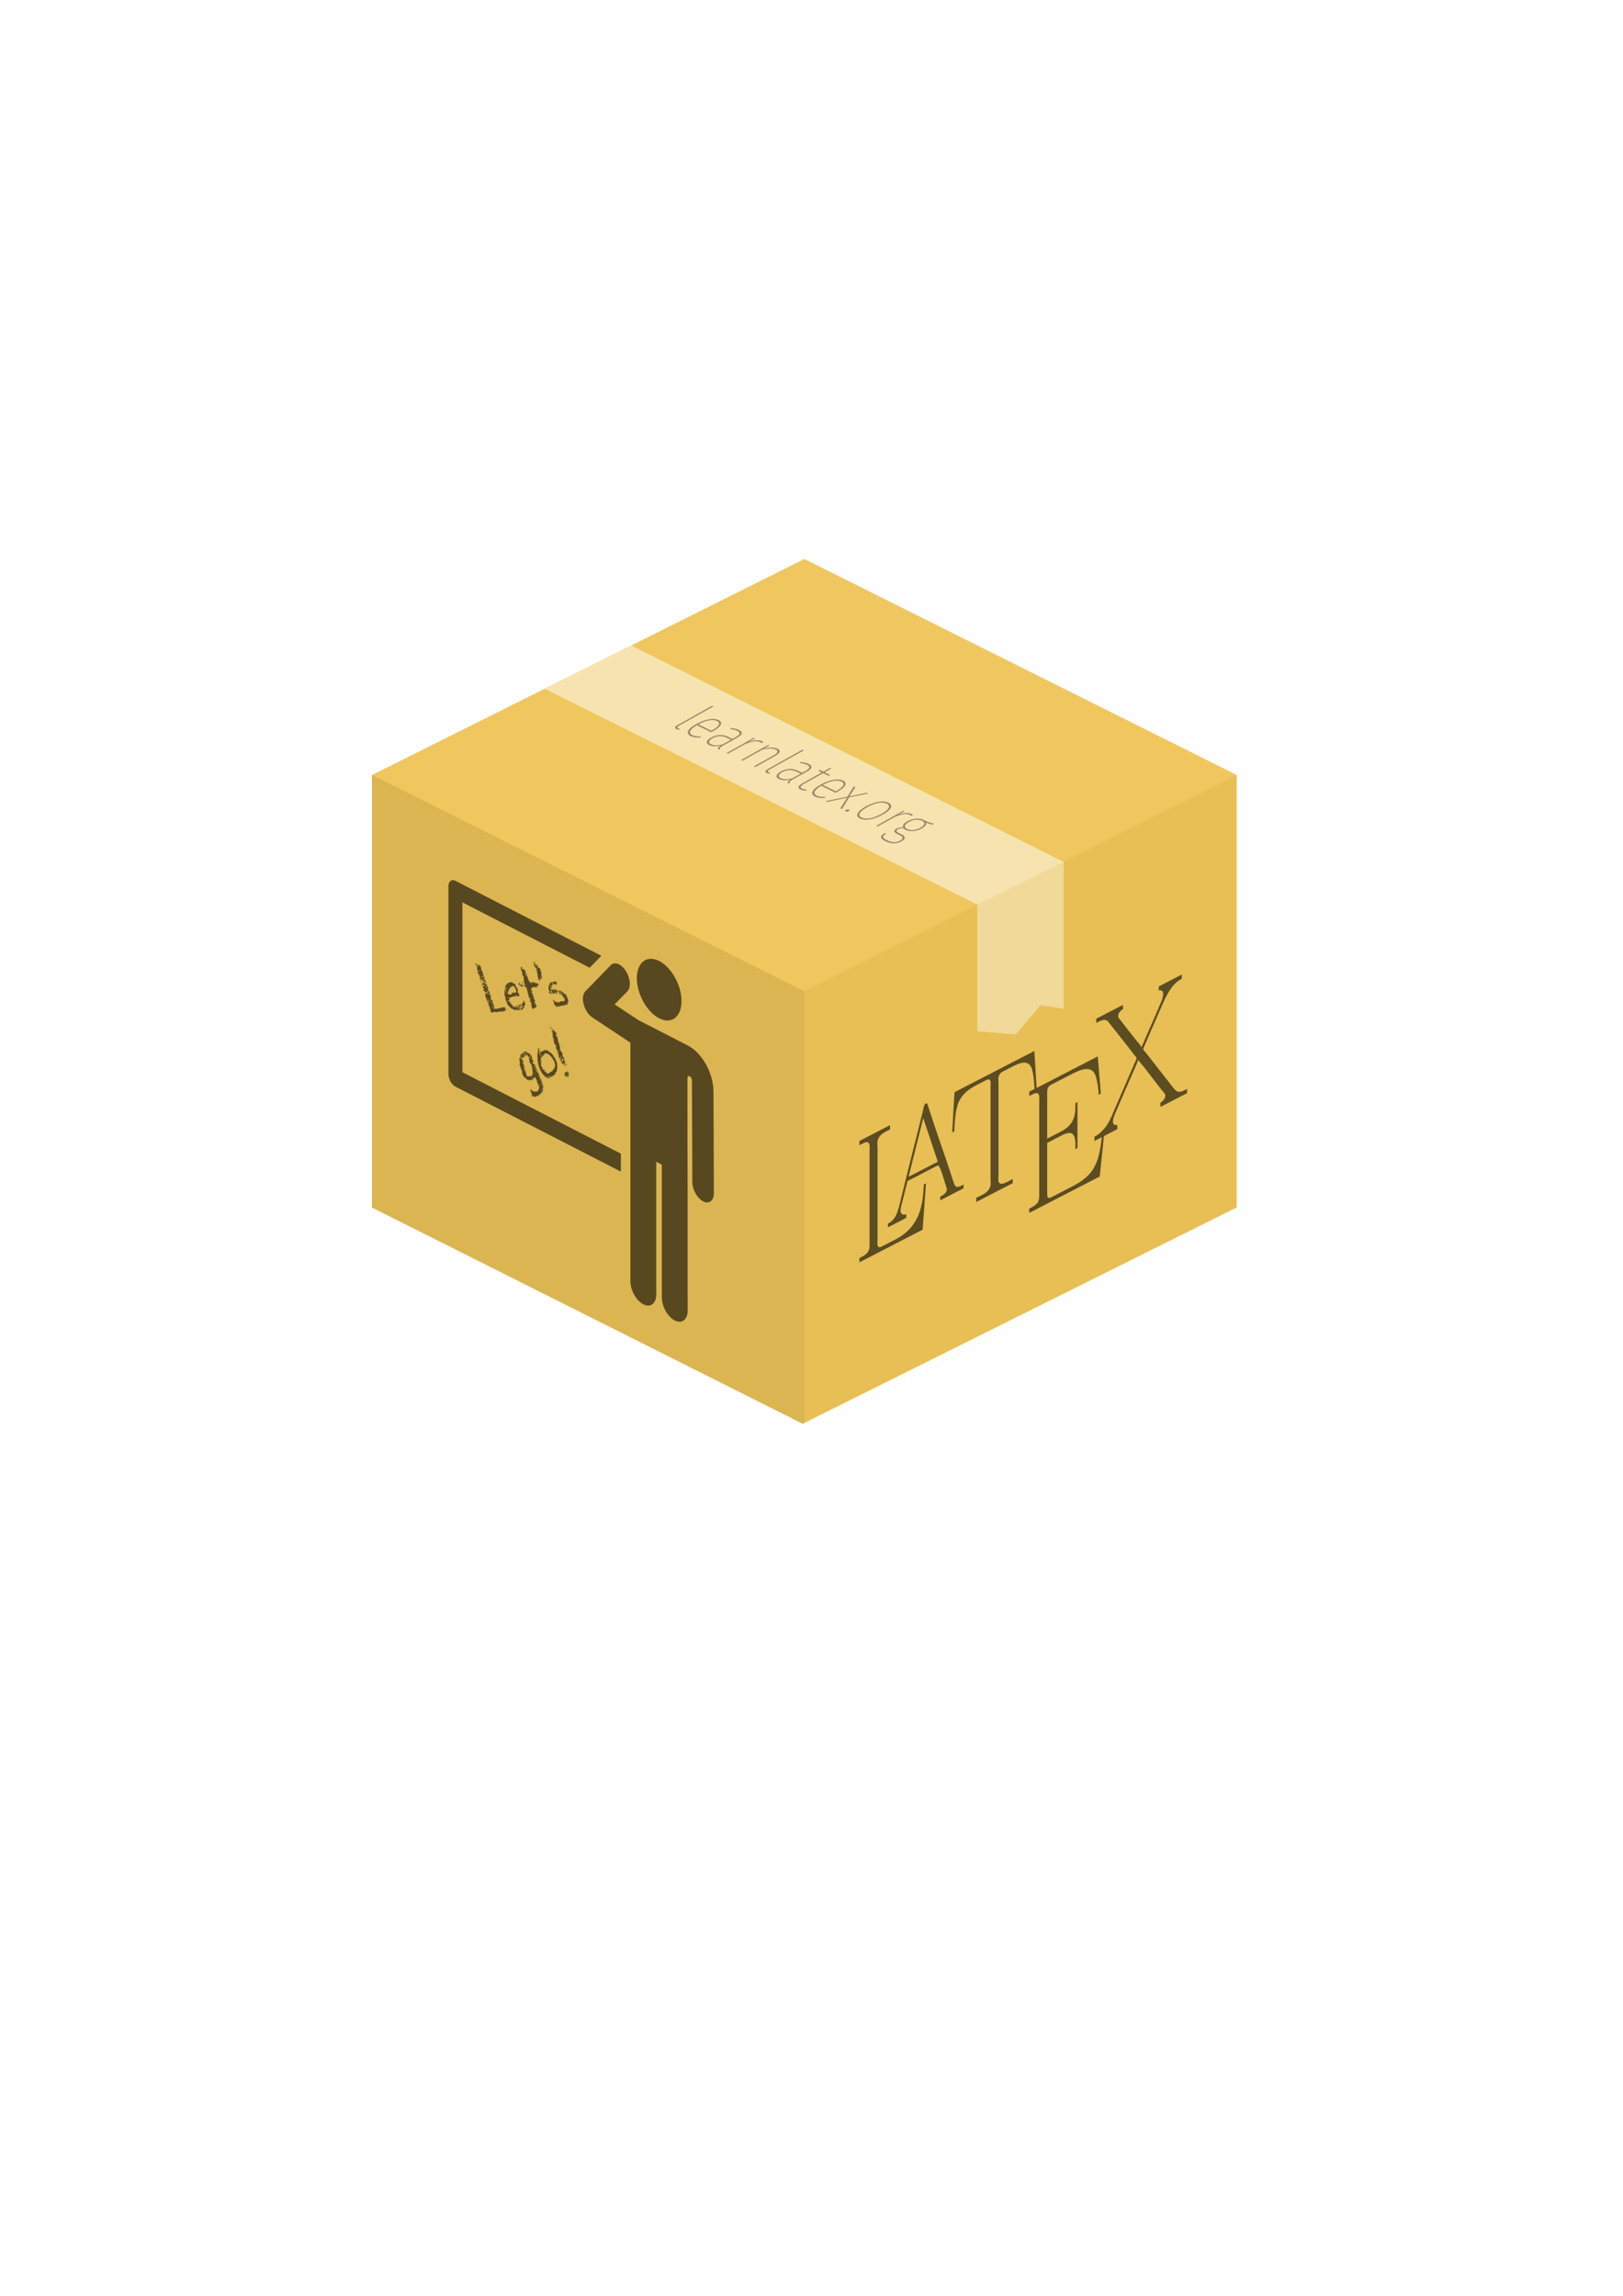 <?xml version="1.0" encoding="UTF-8" standalone="no"?>
<svg
   xmlns:dc="http://purl.org/dc/elements/1.1/"
   xmlns:cc="http://creativecommons.org/ns#"
   xmlns:rdf="http://www.w3.org/1999/02/22-rdf-syntax-ns#"
   xmlns:svg="http://www.w3.org/2000/svg"
   xmlns="http://www.w3.org/2000/svg"
   xmlns:xlink="http://www.w3.org/1999/xlink"
   xmlns:sodipodi="http://sodipodi.sourceforge.net/DTD/sodipodi-0.dtd"
   xmlns:inkscape="http://www.inkscape.org/namespaces/inkscape"
   inkscape:export-ydpi="96"
   inkscape:export-xdpi="96"
   inkscape:export-filename="/home/paulo/bitmap.png"
   width="210mm"
   height="297mm"
   viewBox="0 0 210 297"
   version="1.1"
   id="svg8"
   inkscape:version="1.0 (4035a4fb49, 2020-05-01)"
   sodipodi:docname="LearnLaTeX.svg">
  <defs
     id="defs2">
    <g
       id="g1100">
      <symbol
         id="glyph0-0"
         overflow="visible">
        <path
           id="path1067"
           d=""
           style="stroke:none;" />
      </symbol>
      <symbol
         id="glyph0-1"
         overflow="visible">
        <path
           id="path1070"
           d="M 15.594 -5.297 L 14.891 -5.625 C 13.75 -4.016 13.141 -3.328 12.172 -2.609 C 10.75 -1.531 9.125 -0.938 7.609 -0.938 C 6.797 -0.938 6.078 -1.188 5.781 -1.562 C 5.578 -1.812 5.484 -2.297 5.484 -3.047 L 5.484 -13.312 C 5.484 -15.312 5.828 -15.906 7.094 -16.031 L 7.875 -16.109 L 7.875 -16.875 L 0.766 -16.875 L 0.766 -16.109 L 1.391 -16.031 C 2.672 -15.859 3 -15.344 3 -13.312 L 3 -3.562 C 3 -1.531 2.672 -1.016 1.391 -0.844 L 0.766 -0.766 L 0.766 0 L 13.609 0 Z M 15.594 -5.297 "
           style="stroke:none;" />
      </symbol>
      <symbol
         id="glyph0-2"
         overflow="visible">
        <path
           id="path1073"
           d="M 11.344 -3.266 C 10.453 -1.641 9.312 -0.891 7.781 -0.891 C 6.016 -0.891 4.734 -1.781 4.062 -3.438 C 3.688 -4.312 3.562 -5.406 3.562 -7.156 L 12.172 -7.156 C 12.141 -8.594 11.828 -9.484 11 -10.438 C 10.016 -11.594 8.5 -12.234 6.766 -12.234 C 3.375 -12.234 0.922 -9.688 0.922 -6.125 C 0.922 -4.453 1.531 -2.797 2.547 -1.656 C 3.672 -0.391 5.172 0.219 7.031 0.219 C 9.312 0.219 10.906 -0.719 12.172 -2.875 Z M 3.641 -8.156 C 3.812 -9.188 3.969 -9.641 4.359 -10.156 C 4.875 -10.875 5.672 -11.25 6.672 -11.25 C 7.984 -11.25 8.922 -10.625 9.391 -9.422 C 9.484 -9.141 9.609 -8.5 9.594 -8.234 L 9.594 -8.156 Z M 3.641 -8.156 "
           style="stroke:none;" />
      </symbol>
      <symbol
         id="glyph0-3"
         overflow="visible">
        <path
           id="path1076"
           d="M 9.219 -7.031 C 6.25 -6.719 6.125 -6.688 5.031 -6.422 C 2.281 -5.719 0.875 -4.516 0.875 -2.844 C 0.875 -1.062 2.484 0.219 4.688 0.219 C 6.344 0.219 7.562 -0.297 9.219 -1.688 C 9.688 -0.344 10.531 0.219 12 0.219 C 13.031 0.219 13.859 -0.078 14.547 -0.75 L 14.078 -1.391 C 13.656 -1.016 13.375 -0.891 12.953 -0.891 C 12.438 -0.891 12 -1.172 11.797 -1.594 C 11.625 -1.938 11.578 -2.25 11.578 -3.328 L 11.578 -8.578 C 11.578 -10.062 11.172 -10.828 10.156 -11.406 C 9.25 -11.922 7.953 -12.234 6.812 -12.234 C 5.75 -12.234 4.406 -11.938 3.422 -11.516 C 2.25 -11 1.406 -9.969 1.406 -9.094 C 1.406 -8.5 1.953 -8 2.609 -8 C 3.297 -8 3.859 -8.578 3.859 -9.266 L 3.844 -9.969 C 3.844 -10.688 4.953 -11.25 6.344 -11.25 C 8.109 -11.25 9.219 -10.391 9.219 -9.016 Z M 9.219 -2.797 C 7.828 -1.484 6.797 -0.969 5.547 -0.969 C 4.359 -0.969 3.391 -1.906 3.391 -3.094 C 3.391 -4.766 5.484 -5.844 9.219 -6.172 Z M 9.219 -2.797 "
           style="stroke:none;" />
      </symbol>
      <symbol
         id="glyph0-4"
         overflow="visible">
        <path
           id="path1079"
           d="M 5.078 -12.016 L 4.234 -12.016 C 2.703 -11.719 1.891 -11.625 0.5 -11.516 L 0.5 -10.781 L 1.094 -10.734 C 2.359 -10.625 2.719 -10.156 2.719 -8.672 L 2.719 -2.844 C 2.719 -1.484 2.281 -0.922 1.188 -0.797 L 0.562 -0.75 L 0.562 0 L 7.234 0 L 7.234 -0.75 L 6.609 -0.797 C 5.531 -0.922 5.078 -1.484 5.078 -2.844 L 5.078 -8.922 C 5.969 -9.906 6.641 -10.312 7.359 -10.312 C 7.781 -10.312 7.953 -10.234 8.406 -9.938 C 8.828 -9.609 9.219 -9.484 9.672 -9.484 C 10.484 -9.484 11.078 -10.062 11.078 -10.859 C 11.078 -11.672 10.328 -12.234 9.266 -12.234 C 8.703 -12.234 8.109 -12.125 7.516 -11.844 C 6.906 -11.594 6.797 -11.5 5.594 -10.484 C 5.531 -10.406 5.328 -10.234 5.078 -10.031 Z M 5.078 -12.016 "
           style="stroke:none;" />
      </symbol>
      <symbol
         id="glyph0-5"
         overflow="visible">
        <path
           id="path1082"
           d="M 5.078 -12.016 L 4.234 -12.016 C 2.703 -11.719 1.891 -11.625 0.5 -11.516 L 0.5 -10.781 L 1.094 -10.734 C 2.359 -10.625 2.719 -10.156 2.719 -8.672 L 2.719 -2.844 C 2.719 -1.484 2.281 -0.922 1.188 -0.797 L 0.562 -0.75 L 0.562 0 L 7.234 0 L 7.234 -0.75 L 6.609 -0.797 C 5.531 -0.922 5.078 -1.484 5.078 -2.844 L 5.078 -8.969 C 6.609 -10.359 8.078 -11.047 9.469 -11.047 C 10.828 -11.047 11.578 -10.188 11.578 -8.578 L 11.578 -2.844 C 11.578 -1.484 11.125 -0.922 10.031 -0.797 L 9.422 -0.75 L 9.422 0 L 16.078 0 L 16.078 -0.75 L 15.469 -0.797 C 14.375 -0.922 13.922 -1.484 13.922 -2.844 L 13.922 -8.969 C 13.922 -11.031 12.516 -12.234 10.188 -12.234 C 8.297 -12.234 6.844 -11.625 5.078 -10.062 Z M 5.078 -12.016 "
           style="stroke:none;" />
      </symbol>
      <symbol
         id="glyph0-6"
         overflow="visible">
        <path
           id="path1085"
           d="M 14.875 -16.875 L 0.5 -16.875 L -0.922 -12.516 L -0.094 -12.219 C 1.359 -14.797 3.078 -15.938 5.359 -15.938 C 6.172 -15.938 6.438 -15.688 6.438 -14.938 L 6.438 -3.562 C 6.438 -1.562 6.078 -0.938 4.828 -0.844 L 3.859 -0.766 L 3.859 0 L 11.5 0 L 11.5 -0.766 L 10.531 -0.844 C 9.297 -0.938 8.922 -1.562 8.922 -3.562 L 8.922 -14.844 C 8.922 -15.719 9.125 -15.938 9.938 -15.938 C 12.125 -15.938 14 -14.641 15.391 -12.219 L 16.25 -12.516 Z M 14.875 -16.875 "
           style="stroke:none;" />
      </symbol>
      <symbol
         id="glyph0-7"
         overflow="visible">
        <path
           id="path1088"
           d="M 14.922 -16.875 L 0.766 -16.875 L 0.766 -16.109 L 1.391 -16.031 C 2.672 -15.859 3 -15.344 3 -13.312 L 3 -3.562 C 3 -1.531 2.672 -1.016 1.391 -0.844 L 0.766 -0.766 L 0.766 0 L 15.219 0 L 17.469 -5.281 L 16.703 -5.625 C 14 -2.156 11.969 -1.062 8.281 -1.062 C 7.031 -1.062 6.188 -1.281 5.797 -1.766 C 5.578 -2.062 5.484 -2.453 5.484 -3.25 L 5.484 -8.469 L 7.312 -8.469 C 9.266 -8.469 10.109 -7.609 10.359 -5.281 L 11.203 -5.281 L 11.203 -12.688 L 10.359 -12.688 C 10.016 -10.109 9.469 -9.547 7.359 -9.547 L 5.484 -9.547 L 5.484 -13.75 C 5.484 -15.344 6.125 -15.812 8.297 -15.812 C 11.672 -15.812 13.562 -14.875 15.828 -12.094 L 16.625 -12.422 Z M 14.922 -16.875 "
           style="stroke:none;" />
      </symbol>
      <symbol
         id="glyph0-8"
         overflow="visible">
        <path
           id="path1091"
           d="M 10.391 -9.188 L 13.625 -13.188 C 15.484 -15.391 16.078 -15.781 18.016 -16.109 L 18.016 -16.875 L 11.344 -16.875 L 11.344 -16.109 C 12.547 -16.078 13.078 -15.734 13.078 -15.047 C 13.078 -14.719 12.891 -14.281 12.594 -13.875 L 9.688 -10.156 L 6.609 -14.172 C 6.312 -14.516 6.172 -14.891 6.172 -15.172 C 6.172 -15.781 6.688 -16.062 8.078 -16.109 L 8.078 -16.875 L 0.391 -16.875 L 0.391 -16.109 C 1.812 -15.953 2.5 -15.531 3.516 -14.172 L 7.781 -8.75 L 3.859 -4.109 C 2.156 -2.031 1.312 -1.438 -0.75 -0.766 L -0.75 0 L 6.25 0 L 6.25 -0.766 C 5.062 -0.812 4.391 -1.281 4.391 -2.078 C 4.391 -2.375 4.516 -2.719 4.734 -3.016 L 8.531 -7.734 L 12 -3.094 C 12.438 -2.5 12.594 -2.156 12.594 -1.781 C 12.594 -1.219 12.125 -0.922 10.953 -0.812 C 10.906 -0.797 10.75 -0.797 10.578 -0.766 L 10.578 0 L 18.703 0 L 18.703 -0.766 C 17.031 -0.969 16.328 -1.406 15.141 -3 Z M 10.391 -9.188 "
           style="stroke:none;" />
      </symbol>
      <symbol
         id="glyph1-0"
         overflow="visible">
        <path
           id="path1094"
           d=""
           style="stroke:none;" />
      </symbol>
      <symbol
         id="glyph1-1"
         overflow="visible">
        <path
           id="path1097"
           d="M 8.031 -14.062 L 6.109 -14.062 L 2.562 -4.953 C 1.172 -1.422 0.844 -0.953 -0.531 -0.688 L -0.766 -0.641 L -0.766 0 L 4.766 0 L 4.766 -0.641 C 4.031 -0.75 3.672 -0.828 3.453 -0.969 C 3.141 -1.172 2.938 -1.547 2.938 -1.922 C 2.938 -2.234 3.078 -2.812 3.328 -3.453 L 3.984 -5.219 L 9.312 -5.219 L 10.344 -2.562 C 10.469 -2.203 10.578 -1.844 10.578 -1.672 C 10.578 -1.391 10.406 -1.109 10.141 -0.953 C 9.953 -0.812 9.672 -0.75 8.938 -0.641 L 8.938 0 L 14.75 0 L 14.75 -0.641 C 13.406 -0.844 13.156 -1.078 12.422 -3 Z M 4.297 -6.109 L 6.594 -12.312 L 8.938 -6.109 Z M 4.297 -6.109 "
           style="stroke:none;" />
      </symbol>
    </g>
    <clipPath
       id="clip1">
      <path
         id="path1102"
         d="M 106 6 L 124 6 L 124 23.324 L 106 23.324 Z M 106 6 " />
    </clipPath>
    <clipPath
       id="clip2">
      <path
         id="path1105"
         d="M 119 0 L 138.215 0 L 138.215 18 L 119 18 Z M 119 0 " />
    </clipPath>
    <g
       id="g1602">
      <symbol
         id="glyph0-0-3"
         overflow="visible">
        <path
           id="path1587"
           d=""
           style="stroke:none;" />
      </symbol>
      <symbol
         id="glyph0-1-6"
         overflow="visible">
        <path
           id="path1590"
           d="M 3.969 -17.766 L 1.828 -17.766 L 11.047 0 L 13.188 0 Z M 3.969 -17.766 "
           style="stroke:none;" />
      </symbol>
      <symbol
         id="glyph0-2-7"
         overflow="visible">
        <path
           id="path1593"
           d="M 10.484 -10.922 C 9.141 -11.844 7.875 -12.234 6.375 -12.234 C 3.266 -12.234 0.922 -9.547 0.922 -5.969 C 0.922 -4.438 1.438 -2.781 2.281 -1.656 C 3.141 -0.5 4.656 0.219 6.188 0.219 C 6.984 0.219 7.859 0.031 8.672 -0.328 C 9.391 -0.641 9.766 -0.891 10.484 -1.656 L 10.484 0 L 14.641 0 L 14.641 -0.75 L 14.344 -0.797 C 13.203 -1.047 12.844 -1.531 12.844 -2.844 L 12.844 -17.766 L 11.844 -17.766 C 10.609 -17.266 10.031 -17.125 8.344 -16.922 L 8.344 -16.156 L 8.875 -16.109 C 10.203 -15.984 10.484 -15.531 10.484 -13.328 Z M 10.484 -2.922 C 9.375 -1.562 8.297 -0.969 6.906 -0.969 C 5.672 -0.969 4.641 -1.641 4.109 -2.781 C 3.688 -3.672 3.438 -4.875 3.438 -6.016 C 3.438 -7.141 3.688 -8.297 4.094 -9.188 C 4.656 -10.453 5.703 -11.125 7.109 -11.125 C 8.297 -11.125 9.141 -10.75 10.484 -9.641 Z M 10.484 -2.922 "
           style="stroke:none;" />
      </symbol>
      <symbol
         id="glyph0-3-5"
         overflow="visible">
        <path
           id="path1596"
           d="M 11.344 -3.266 C 10.453 -1.641 9.312 -0.891 7.781 -0.891 C 6.016 -0.891 4.734 -1.781 4.062 -3.438 C 3.688 -4.312 3.562 -5.406 3.562 -7.156 L 12.172 -7.156 C 12.141 -8.594 11.828 -9.484 11 -10.438 C 10.016 -11.594 8.5 -12.234 6.766 -12.234 C 3.375 -12.234 0.922 -9.688 0.922 -6.125 C 0.922 -4.453 1.531 -2.797 2.547 -1.656 C 3.672 -0.391 5.172 0.219 7.031 0.219 C 9.312 0.219 10.906 -0.719 12.172 -2.875 Z M 3.641 -8.156 C 3.812 -9.188 3.969 -9.641 4.359 -10.156 C 4.875 -10.875 5.672 -11.25 6.672 -11.25 C 7.984 -11.25 8.922 -10.625 9.391 -9.422 C 9.484 -9.141 9.609 -8.5 9.594 -8.234 L 9.594 -8.156 Z M 3.641 -8.156 "
           style="stroke:none;" />
      </symbol>
      <symbol
         id="glyph0-4-3"
         overflow="visible">
        <path
           id="path1599"
           d="M 2.656 -11.203 L 2.656 -2.844 C 2.656 -1.484 2.203 -0.922 1.109 -0.797 L 0.5 -0.75 L 0.5 0 L 7.156 0 L 7.156 -0.75 L 6.547 -0.797 C 5.453 -0.922 5 -1.484 5 -2.844 L 5 -11.203 L 7.453 -11.203 L 7.453 -12.016 L 5 -12.016 L 5 -14.641 C 5 -15.594 5.172 -16.125 5.578 -16.547 C 5.922 -16.906 6.391 -17.125 6.812 -17.125 C 7.234 -17.125 7.609 -16.875 7.984 -16.406 C 8.328 -15.938 8.672 -15.719 9.125 -15.719 C 9.719 -15.719 10.266 -16.203 10.266 -16.781 C 10.266 -17.594 9.344 -18.188 8.125 -18.188 C 6.688 -18.188 5.078 -17.625 4.016 -16.734 C 3 -15.906 2.656 -15 2.656 -13.188 L 2.656 -12.016 L 0.562 -12.016 L 0.562 -11.203 Z M 2.656 -11.203 "
           style="stroke:none;" />
      </symbol>
    </g>
    <clipPath
       id="clip1-5">
      <path
         id="path1604"
         d="M 1 0 L 51.062 0 L 51.062 18.305 L 1 18.305 Z M 1 0 " />
    </clipPath>
    <g
       id="g1353">
      <symbol
         id="glyph0-0-1"
         overflow="visible">
        <path
           id="path1332"
           d=""
           style="stroke:none;" />
      </symbol>
      <symbol
         id="glyph0-1-2"
         overflow="visible">
        <path
           id="path1335"
           d="M 1.609 -16.953 L 1.609 -16.359 L 2.125 -16.359 C 2.797 -16.359 3.391 -16.25 3.391 -15.344 C 3.391 -15.141 3.375 -14.938 3.375 -14.766 L 3.375 -1.609 C 3.375 -0.672 2.703 -0.625 1.859 -0.625 L 1.609 -0.625 L 1.609 -0.031 L 12.609 -0.031 L 13.188 -6.25 L 12.812 -6.25 C 12.641 -3.625 12.266 -0.625 7.875 -0.625 L 5.484 -0.625 C 4.953 -0.625 4.734 -0.875 4.734 -1.406 C 4.734 -1.594 4.766 -1.734 4.766 -1.859 L 4.766 -14.812 C 4.766 -14.969 4.734 -15.172 4.734 -15.344 C 4.734 -16.25 5.531 -16.359 6.297 -16.359 L 6.938 -16.359 L 6.938 -16.953 Z M 1.609 -16.953 "
           style="stroke:none;" />
      </symbol>
      <symbol
         id="glyph0-2-70"
         overflow="visible">
        <path
           id="path1338"
           d="M 1.219 -16.906 L 0.812 -11.469 L 1.188 -11.469 C 1.266 -12.781 1.344 -14.594 2.109 -15.438 C 2.922 -16.25 4.141 -16.312 5.234 -16.312 L 6.719 -16.312 C 7.234 -16.312 7.516 -16.109 7.516 -15.531 C 7.516 -15.391 7.484 -15.219 7.484 -15.094 L 7.484 -2.109 C 7.484 -1.953 7.516 -1.781 7.516 -1.609 C 7.516 -0.719 6.719 -0.594 5.953 -0.594 C 5.594 -0.594 5.281 -0.625 5 -0.625 L 5 -0.031 L 11.344 -0.031 L 11.344 -0.625 C 11.078 -0.625 10.781 -0.594 10.5 -0.594 C 9.672 -0.594 8.844 -0.719 8.844 -1.609 C 8.844 -1.781 8.875 -1.953 8.875 -2.109 L 8.875 -15.047 C 8.875 -15.188 8.844 -15.359 8.844 -15.531 C 8.844 -16.156 9.172 -16.312 9.609 -16.312 L 11.156 -16.312 C 12.609 -16.312 14.344 -16.203 14.797 -14.203 C 15.016 -13.312 15.094 -12.391 15.141 -11.469 L 15.516 -11.469 L 15.109 -16.906 Z M 1.219 -16.906 "
           style="stroke:none;" />
      </symbol>
      <symbol
         id="glyph0-3-9"
         overflow="visible">
        <path
           id="path1341"
           d="M 1.641 -16.922 L 1.641 -16.328 L 2.031 -16.328 C 2.781 -16.328 3.391 -16.25 3.391 -15.312 C 3.391 -15.109 3.375 -14.922 3.375 -14.75 L 3.375 -1.609 C 3.375 -0.641 2.656 -0.625 1.766 -0.625 L 1.641 -0.625 L 1.641 -0.031 L 13.906 -0.031 L 14.75 -6.25 L 14.375 -6.25 C 14.172 -4.766 13.984 -2.797 12.953 -1.734 C 11.922 -0.641 10.203 -0.625 8.797 -0.625 L 5.484 -0.625 C 5 -0.625 4.766 -0.812 4.766 -1.312 L 4.766 -8.5 L 7.156 -8.5 C 7.906 -8.5 8.875 -8.422 9.312 -7.734 C 9.641 -7.266 9.672 -6.609 9.672 -6.016 L 9.672 -5.594 L 10.031 -5.594 L 10.031 -12 L 9.672 -12 L 9.672 -11.578 C 9.672 -10.031 9.219 -9.094 7.156 -9.094 L 4.766 -9.094 L 4.766 -15.516 C 4.766 -15.906 4.812 -16.328 5.453 -16.328 L 8.828 -16.328 C 10.625 -16.328 12.781 -16.234 13.328 -13.906 C 13.562 -13.109 13.656 -12.312 13.734 -11.5 L 14.094 -11.5 L 13.562 -16.922 Z M 1.641 -16.922 "
           style="stroke:none;" />
      </symbol>
      <symbol
         id="glyph0-4-36"
         overflow="visible">
        <path
           id="path1344"
           d="M 0.719 -16.953 L 0.719 -16.359 L 1.141 -16.359 C 1.984 -16.359 2.531 -16.156 2.969 -15.438 L 6.25 -10.75 C 6.594 -10.234 6.969 -9.719 7.312 -9.188 L 7.609 -8.797 C 7.656 -8.719 7.703 -8.656 7.734 -8.547 C 7.734 -8.375 7.453 -8.109 7.328 -7.906 C 6.297 -6.375 5.203 -4.859 4.141 -3.328 C 3.719 -2.719 3.344 -2.062 2.828 -1.562 C 2.188 -0.938 1.312 -0.625 0.422 -0.625 L 0.422 -0.031 L 4.391 -0.031 L 4.391 -0.625 C 3.969 -0.719 3.625 -0.969 3.625 -1.438 C 3.625 -1.859 3.969 -2.281 4.188 -2.625 C 5.297 -4.266 6.438 -5.844 7.562 -7.453 C 7.703 -7.688 7.906 -7.938 8.031 -8.172 L 8.047 -8.172 C 8.156 -7.953 8.328 -7.75 8.453 -7.562 C 9.844 -5.672 11.078 -3.688 12.469 -1.812 C 12.562 -1.656 12.719 -1.484 12.734 -1.312 L 12.734 -1.219 C 12.734 -0.812 12.188 -0.625 11.891 -0.625 L 11.891 -0.031 L 16.531 -0.031 L 16.531 -0.625 L 16.109 -0.625 C 15.188 -0.625 14.766 -0.875 14.25 -1.594 L 9.344 -8.656 C 9.219 -8.844 8.969 -9.094 8.891 -9.344 C 8.891 -9.422 8.969 -9.484 9 -9.547 L 9.266 -9.906 C 10.141 -11.219 11.078 -12.484 11.938 -13.75 C 12.984 -15.266 13.859 -16.359 15.594 -16.359 L 15.594 -16.953 L 11.594 -16.953 L 11.594 -16.359 C 11.719 -16.359 11.828 -16.328 11.922 -16.281 L 12.141 -16.125 C 12.312 -15.953 12.359 -15.766 12.359 -15.562 C 12.359 -15.312 12.266 -15.047 12.141 -14.812 C 11.203 -13.406 10.203 -12 9.188 -10.578 C 9 -10.281 8.797 -9.984 8.578 -9.719 C 8.328 -10.281 7.781 -10.859 7.438 -11.406 C 6.688 -12.469 5.969 -13.5 5.234 -14.578 L 4.781 -15.219 C 4.656 -15.391 4.531 -15.562 4.531 -15.766 C 4.531 -16.156 5.031 -16.359 5.375 -16.359 L 5.375 -16.953 Z M 0.719 -16.953 "
           style="stroke:none;" />
      </symbol>
      <symbol
         id="glyph1-0-0"
         overflow="visible">
        <path
           id="path1347"
           d=""
           style="stroke:none;" />
      </symbol>
      <symbol
         id="glyph1-1-6"
         overflow="visible">
        <path
           id="path1350"
           d="M 0.578 -0.531 L 0.578 -0.016 L 3.766 -0.016 L 3.766 -0.531 C 3.219 -0.562 2.766 -0.953 2.766 -1.469 C 2.766 -1.812 2.953 -2.172 3.062 -2.484 C 3.281 -3.094 3.516 -3.734 3.734 -4.359 C 3.828 -4.578 3.922 -4.812 3.969 -5.062 L 9.234 -5.062 C 9.641 -5.062 10.516 -2 10.734 -1.406 C 10.781 -1.297 10.828 -1.172 10.828 -1.078 C 10.828 -0.578 10.141 -0.531 9.766 -0.531 L 9.672 -0.531 L 9.672 -0.016 L 13.734 -0.016 L 13.734 -0.531 L 13.391 -0.531 C 12.438 -0.531 12.25 -0.891 12.016 -1.531 C 10.625 -5.594 9.062 -9.641 7.656 -13.75 C 7.547 -14.047 7.484 -14.562 7.141 -14.562 C 6.859 -14.562 6.734 -14.031 6.672 -13.781 L 5.75 -11.172 C 4.75 -8.469 3.797 -5.766 2.844 -3.062 L 2.547 -2.188 C 2.203 -1.359 1.875 -0.531 0.578 -0.531 Z M 4.172 -5.578 L 6.719 -12.703 L 9.25 -5.578 Z M 4.172 -5.578 "
           style="stroke:none;" />
      </symbol>
    </g>
    <clipPath
       id="clip1-2">
      <path
         id="path1355"
         d="M 31 5 L 45 5 L 45 22.402 L 31 22.402 Z M 31 5 " />
    </clipPath>
  </defs>
  <sodipodi:namedview
     id="base"
     pagecolor="#ffffff"
     bordercolor="#666666"
     borderopacity="1.0"
     inkscape:pageopacity="0.0"
     inkscape:pageshadow="2"
     inkscape:zoom="2.8"
     inkscape:cx="382.98766"
     inkscape:cy="483.03937"
     inkscape:document-units="mm"
     inkscape:current-layer="layer1"
     inkscape:document-rotation="0"
     showgrid="false"
     inkscape:window-width="1920"
     inkscape:window-height="1016"
     inkscape:window-x="0"
     inkscape:window-y="0"
     inkscape:window-maximized="1" />
  <g
     inkscape:label="Camada 1"
     inkscape:groupmode="layer"
     id="layer1">
    <path
       inkscape:connector-curvature="0"
       fill="#efc75e"
       d="m 48.126,100.259 55.947,-27.946 55.947,27.946 -0.032,3.694 -55.915,27.98 -55.925,-27.935 z"
       id="path893"
       style="stroke-width:1.865" />
    <path
       inkscape:connector-curvature="0"
       fill="#e7bf55"
       d="m 48.128,100.259 55.902,27.971 55.988,-27.971 v 55.945 l -56.148,27.973 -55.742,-27.973 z"
       id="path895"
       style="stroke-width:1.865" />
    <path
       inkscape:connector-curvature="0"
       fill="#dbb551"
       d="m 104.073,184.074 v -55.867 l -0.043,0.022 -55.902,-27.971 v 55.945 l 55.742,27.973 z"
       id="path897"
       style="stroke-width:1.865" />
    <path
       inkscape:connector-curvature="0"
       fill="#f1d999"
       d="m 126.459,117.026 v 16.396 l 4.994,0.403 3.183,-3.791 2.997,0.472 v -19.062 z"
       id="path899"
       style="stroke-width:1.865" />
    <path
       sodipodi:nodetypes="ccccc"
       inkscape:connector-curvature="0"
       fill="#f7e3af"
       d="M 70.471,89.098 126.459,117.026 137.627,111.511 81.682,83.496 Z"
       id="path901"
       style="stroke-width:1.865" />
    <g
       transform="matrix(0.265,0,0,0.265,-44.133,139.743)"
       id="g1485"
       style="opacity:0.6" />
    <g
       transform="matrix(0.265,0,0,0.265,-44.133,139.743)"
       id="g1487"
       style="opacity:0.6" />
    <g
       transform="matrix(0.265,0,0,0.265,-44.133,139.743)"
       id="g1489"
       style="opacity:0.6" />
    <g
       transform="matrix(0.265,0,0,0.265,-44.133,139.743)"
       id="g1491"
       style="opacity:0.6" />
    <g
       transform="matrix(0.265,0,0,0.265,-44.133,139.743)"
       id="g1493"
       style="opacity:0.6" />
    <g
       transform="matrix(0.265,0,0,0.265,-44.133,139.743)"
       id="g1495"
       style="opacity:0.6" />
    <g
       transform="matrix(0.265,0,0,0.265,-44.133,139.743)"
       id="g1497"
       style="opacity:0.6" />
    <g
       transform="matrix(0.265,0,0,0.265,-44.133,139.743)"
       id="g1499"
       style="opacity:0.6" />
    <g
       transform="matrix(0.265,0,0,0.265,-44.133,139.743)"
       id="g1501"
       style="opacity:0.6" />
    <g
       transform="matrix(0.265,0,0,0.265,-44.133,139.743)"
       id="g1503"
       style="opacity:0.6" />
    <g
       transform="matrix(0.265,0,0,0.265,-44.133,139.743)"
       id="g1505"
       style="opacity:0.6" />
    <g
       transform="matrix(0.265,0,0,0.265,-44.133,139.743)"
       id="g1507"
       style="opacity:0.6" />
    <g
       transform="matrix(0.265,0,0,0.265,-44.133,139.743)"
       id="g1509"
       style="opacity:0.6" />
    <g
       transform="matrix(0.265,0,0,0.265,-44.133,139.743)"
       id="g1511"
       style="opacity:0.6" />
    <g
       transform="matrix(0.265,0,0,0.265,-44.133,139.743)"
       id="g1513"
       style="opacity:0.6" />
    <g
       id="g1429"
       transform="matrix(0.074,0.038,0,0.095,57.837,107.05)"
       style="opacity:0.6">
      <g
         id="g1427">
        <path
           inkscape:connector-curvature="0"
           d="M 304.002,322.529 H 26.981 V 91.202 h 222.465 l 20.376,-24.48 H 14.741 c -6.76,0 -12.24,5.48 -12.24,12.24 v 255.807 c 0,6.76 5.48,12.24 12.24,12.24 H 304.01 Z"
           id="path1425" />
      </g>
    </g>
    <g
       id="g1447"
       transform="matrix(0.074,0.038,0,0.095,57.837,107.05)"
       style="opacity:0.6">
      <g
         id="g1445">
        <path
           inkscape:connector-curvature="0"
           d="m 465.933,172.775 c -0.125,-24.445 -20.107,-44.326 -44.549,-44.326 -16.308,0 -70.936,0 -87.005,0 l -41.222,-4.82 22.189,-26.659 c 6.654,-7.994 5.563,-19.862 -2.426,-26.511 -7.986,-6.649 -19.856,-5.57 -26.511,2.426 l -44.417,53.365 c -4.42,5.309 -5.576,12.613 -3.013,19.028 2.554,6.39 8.408,10.907 15.295,11.713 l 66.419,7.766 c 0,0 0.009,322.776 0.009,324.655 0,12.476 10.114,22.59 22.59,22.59 12.476,0 22.59,-10.114 22.59,-22.59 v -180.56 h 9.754 v 180.56 c 0,12.476 10.114,22.59 22.59,22.59 12.476,0 22.59,-10.114 22.59,-22.59 0,-298.716 -0.401,-127.71 -0.41,-316.413 0,-2.169 1.753,-3.93 3.922,-3.94 2.169,-0.01 3.938,1.736 3.957,3.906 l 0.695,138.298 c 0.052,10.346 8.449,18.731 18.822,18.731 0.032,0 0.066,0 0.097,0 10.396,-0.052 18.782,-8.522 18.73,-18.919 z"
           id="path1443" />
      </g>
    </g>
    <g
       id="g1453"
       transform="matrix(0.074,0.038,0,0.095,57.837,107.05)"
       style="opacity:0.6">
      <g
         id="g1451">
        <path
           inkscape:connector-curvature="0"
           d="m 371.012,33.405 c -21.587,0 -39.015,17.51 -39.015,39.015 0,21.448 17.382,39.015 39.015,39.015 21.547,0 39.015,-17.468 39.015,-39.015 -10e-4,-21.614 -17.522,-39.015 -39.015,-39.015 z"
           id="path1449" />
      </g>
    </g>
    <g
       style="font-style:normal;font-weight:normal;font-size:6.848px;line-height:1.05;font-family:sans-serif;letter-spacing:0px;word-spacing:0px;opacity:0.6;fill:#000000;fill-opacity:1;stroke:none;stroke-width:0.214"
       id="text1057"
       transform="matrix(0.8,-0.073,0.371,1.216,0,0)"
       aria-label="Let's
 go!">
      <path
         id="path328"
         style="font-style:normal;font-variant:normal;font-weight:normal;font-stretch:normal;font-family:'DJB Chalk It Up';-inkscape-font-specification:'DJB Chalk It Up';stroke-width:0.214"
         d="m 28.558,104.235 0.361,0.117 v 0.017 q 0,0.03 -0.04,0.03 l -0.013,0.013 v 0.12 q 0,0.087 0.067,0.087 v -0.074 q 0,-0.147 0.12,-0.147 0.187,0 0.187,0.354 v 0.013 q 0,0.064 -0.067,0.12 v 0.03 q 0,0.06 0.107,0.161 l 0.013,0.09 -0.053,0.548 h 0.027 l 0.053,-0.043 h 0.013 v 0.013 q -0.067,0.097 -0.067,0.147 l 0.053,0.164 -0.053,0.354 v 0.017 q 0.094,0.385 0.147,0.502 v 0.017 l -0.027,0.027 h -0.013 l -0.094,-0.027 v 0.013 q 0.033,0.324 0.067,0.324 h 0.027 v 0.09 l 0.094,0.237 h -0.027 q -0.07,-0.074 -0.12,-0.074 0,0.033 -0.107,0.057 v 0.017 q 0,0.043 0.161,0.043 l 0.067,0.074 v 0.047 l -0.134,0.147 v 0.013 q 0.053,0.01 0.053,0.047 l -0.094,0.147 v 0.074 l 0.12,-0.013 q 0.107,0.037 0.107,0.13 l -0.12,0.104 v 0.12 l 0.027,0.03 q 0.027,0 0.027,-0.047 l 0.013,-0.013 h 0.027 q 0,0.147 -0.067,0.251 v 0.017 q 0,0.067 0.053,0.134 -0.04,0.07 -0.04,0.13 h -0.027 l -0.107,-0.027 h -0.013 v 0.027 q 0.02,0.11 0.375,0.12 0.538,0 0.963,-0.09 h 0.254 q 0.278,0 0.308,0.104 v 0.03 h -0.013 l -0.067,-0.043 h -0.04 v 0.074 q 0,0.043 0.107,0.06 v 0.043 q -0.057,0.104 -0.214,0.104 l -0.067,-0.03 q -0.02,0.09 -0.107,0.09 l -0.254,-0.047 q -0.027,0.077 -0.08,0.077 -0.087,-0.017 -0.227,-0.134 l -0.013,0.013 v 0.017 l 0.027,0.117 h -0.013 l -0.227,-0.09 q -0.097,0.06 -0.495,0.06 -0.14,0 -0.201,-0.087 -0.027,0 -0.027,0.043 l -0.013,0.013 h -0.027 q 0,-0.087 -0.027,-0.087 -0.03,0.104 -0.053,0.104 -0.017,-0.074 -0.04,-0.074 -0.027,0.087 -0.08,0.087 -0.415,-0.043 -0.415,-0.177 l 0.013,-0.013 h 0.013 l 0.04,0.013 q 0.067,-0.11 0.067,-0.207 v -0.013 h -0.08 v -0.03 l 0.067,-0.09 -0.013,-0.134 v -0.013 q -0.07,0 -0.107,-0.074 v -0.047 h 0.013 l 0.053,0.047 h 0.027 l 0.027,-0.03 v -0.017 q -0.107,-0.13 -0.107,-0.251 l -0.04,-0.104 0.013,-0.013 h 0.013 l 0.12,0.191 q 0,-0.03 0.04,-0.03 l 0.04,0.017 0.013,-0.017 v -0.013 q -0.237,-0.288 -0.254,-0.354 0,-0.12 0.12,-0.12 v -0.013 q 0,-0.037 -0.147,-0.06 l -0.013,-0.013 0.053,-0.177 q -0.067,-0.04 -0.067,-0.134 h 0.013 q 0.027,0 0.027,0.043 l 0.013,0.013 h 0.04 l 0.027,-0.027 v -0.104 l 0.013,-0.077 h 0.053 l 0.08,0.077 0.013,-0.017 v -0.117 h 0.04 l 0.067,0.057 h 0.053 q 0.04,-0.104 0.187,-0.104 l 0.08,-0.161 v -0.017 l -0.013,-0.013 h -0.027 q -0.07,0 -0.12,0.147 l -0.214,0.043 -0.174,-0.027 v -0.03 q 0.04,0 0.04,-0.047 -0.013,-0.087 -0.04,-0.087 h -0.04 v 0.03 h -0.04 q -0.077,-0.057 -0.08,-0.09 0.137,0 0.161,-0.087 -0.07,-0.08 -0.08,-0.207 0,-0.134 0.08,-0.134 l 0.161,0.043 v -0.043 l -0.027,-0.043 v -0.017 q 0,-0.023 0.094,-0.043 v -0.043 l -0.027,-0.03 h -0.067 q -0.064,0.087 -0.134,0.087 -0.08,-0.037 -0.08,-0.104 l 0.027,-0.057 0.067,0.043 h 0.013 q 0.03,0 0.04,-0.194 h 0.013 l 0.08,0.09 0.147,-0.104 q 0.11,0 0.134,0.281 l 0.053,0.043 v -0.03 l -0.027,-0.087 q 0.067,0 0.067,-0.074 0,-0.134 -0.147,-0.177 0,-0.033 -0.161,-0.09 0,-0.117 -0.107,-0.164 l -0.013,-0.074 h -0.027 q -0.107,0.097 -0.107,0.224 v 0.027 l 0.027,0.047 v 0.074 l -0.053,0.06 q 0,-0.117 -0.04,-0.181 l 0.04,-0.087 v -0.043 h -0.053 l -0.013,0.013 h -0.013 l -0.013,-0.013 v -0.047 q 0.094,0 0.134,-0.074 l -0.04,-0.013 -0.04,0.013 q -0.017,-0.171 -0.053,-0.207 v -0.043 l 0.053,0.043 h 0.08 q 0,0.09 0.027,0.09 l 0.027,-0.03 v -0.09 q -0.094,-0.08 -0.094,-0.117 l -0.08,-0.134 -0.027,-0.177 q 0,-0.09 0.067,-0.177 v -0.017 l -0.04,-0.087 q 0.007,-0.104 0.161,-0.328 l -0.027,-0.117 q 0,-0.037 0.12,-0.06 v -0.013 q -0.007,-0.047 -0.107,-0.047 h -0.027 q -0.07,0 -0.12,0.047 l -0.027,-0.03 v -0.043 q 0,-0.077 0.053,-0.09 z m -0.027,0.298 h 0.013 l 0.027,0.027 v 0.06 h -0.04 l -0.013,-0.043 z m 0.08,0.368 v 0.017 q 0.053,0.043 0.053,0.134 l 0.094,0.027 0.013,-0.013 v -0.03 q -0.077,-0.134 -0.161,-0.134 z m 0.308,0.06 v 0.134 h 0.027 q 0.027,0 0.027,-0.043 -0.013,-0.09 -0.04,-0.09 z m 0.254,0.134 v 0.087 l 0.027,0.03 0.04,-0.043 v -0.03 l -0.04,-0.043 z m -0.562,0.268 v 0.013 h 0.013 q 0.12,-0.03 0.12,-0.074 v -0.017 h -0.013 q -0.12,0.03 -0.12,0.077 z m 0.535,-0.03 v 0.104 h 0.027 l 0.027,-0.03 v -0.043 l -0.027,-0.03 z m -0.201,0.341 v 0.027 h 0.107 l 0.067,0.077 h 0.027 l -0.094,-0.224 q -0.04,0 -0.107,0.12 z m -0.161,0.027 v 0.017 l 0.053,0.06 h 0.053 v -0.017 q -0.02,-0.06 -0.094,-0.06 z m 0.308,0.284 v 0.013 l 0.107,0.117 h 0.04 v -0.043 q -0.053,-0.067 -0.053,-0.207 v -0.03 h -0.04 q -0.037,0 -0.053,0.15 z m -0.655,-0.017 v 0.043 l -0.027,-0.027 0.013,-0.017 z m 0,0.298 v 0.043 l -0.027,-0.03 0.013,-0.013 z m 0.04,0.221 h 0.053 v 0.06 h -0.013 l -0.04,-0.043 z m 0.495,0.251 v 0.017 h 0.053 l 0.013,-0.017 0.107,0.047 h 0.027 l 0.04,-0.047 v -0.013 q -0.094,0 -0.094,-0.09 h -0.04 z m 0.294,-0.074 v 0.104 h 0.027 v -0.104 z m -0.602,0.207 v 0.03 l 0.067,0.074 h 0.027 v -0.043 l -0.053,-0.06 z m 0.147,0.298 v 0.043 l 0.04,0.043 h 0.027 v -0.043 l -0.04,-0.043 z m -0.334,0.177 h 0.013 q 0.02,0 0.04,0.06 h -0.013 z m 0.562,0.104 v 0.043 h 0.08 l 0.067,-0.06 v -0.027 h -0.067 q -0.08,0.007 -0.08,0.043 z m -0.227,0.268 v 0.043 l 0.04,0.043 q 0.027,0 0.027,-0.043 l -0.013,-0.043 z m 0.201,0.311 -0.013,0.057 0.013,0.047 h 0.013 l 0.04,-0.047 v -0.03 l -0.027,-0.027 z m -0.428,0.087 0.04,0.03 h 0.027 l 0.04,-0.043 v -0.03 h -0.067 z m 0.187,0.06 v 0.03 q 0.053,0.07 0.053,0.117 h 0.013 q 0.07,0 0.08,-0.043 l -0.027,-0.043 0.027,-0.104 h -0.013 z m 0.441,0.06 v 0.027 l 0.027,0.06 h 0.04 v -0.087 l -0.027,-0.03 h -0.013 z m -0.04,0.13 v 0.077 l 0.04,0.043 h 0.067 v -0.03 q -0.053,-0.09 -0.107,-0.09 z m -0.04,0.237 v 0.017 h 0.094 v -0.03 l -0.027,-0.03 h -0.027 z m -0.013,0.12 -0.013,0.104 v 0.03 q 0.04,0 0.04,0.027 v 0.164 l 0.027,0.03 h 0.013 l 0.013,-0.06 q -0.013,-0.294 -0.053,-0.294 z m -0.562,0.385 h 0.013 l 0.027,0.03 v 0.03 h -0.013 l -0.027,-0.03 z m 2.822,0.074 0.04,0.013 v 0.017 l -0.04,0.043 -0.04,-0.013 v -0.047 z" />
      <path
         id="path330"
         style="font-style:normal;font-variant:normal;font-weight:normal;font-stretch:normal;font-family:'DJB Chalk It Up';-inkscape-font-specification:'DJB Chalk It Up';stroke-width:0.214"
         d="m 33.17,106.455 0.04,0.053 0.04,-0.04 h 0.013 l 0.04,0.027 h 0.08 q 0,0.053 0.027,0.053 h 0.053 q 0,-0.053 0.027,-0.053 h 0.013 q 0.033,0 0.053,0.107 v 0.094 h 0.04 q 0.05,-0.067 0.08,-0.067 0.161,0.097 0.161,0.214 l -0.027,0.027 v 0.013 l 0.04,0.053 -0.013,0.053 0.12,0.147 q 0,0.043 -0.04,0.094 v 0.027 l 0.067,0.027 q -0.027,0.117 -0.147,0.294 v 0.04 q 0.053,0 0.053,0.08 h 0.013 l 0.067,-0.013 v 0.027 q -0.01,0.147 -0.107,0.147 v 0.013 l 0.15,-0.02 -0.12,0.094 q 0,0.094 -0.027,0.094 h -0.04 q -0.027,0 -0.053,-0.08 l -0.094,0.08 h -0.053 q -0.047,-0.053 -0.12,-0.053 -0.04,-0.13 -0.067,-0.134 h -0.027 q 0,0.13 -0.161,0.161 h -0.013 l -0.094,-0.067 h -0.027 l -0.027,0.134 h -0.013 l -0.013,-0.013 h -0.013 l 0.013,-0.067 v -0.027 q -0.749,0.07 -0.749,0.187 h -0.013 l -0.08,-0.12 h -0.08 v -0.013 l 0.013,-0.04 h -0.027 l -0.04,0.04 q 0.104,0.117 0.12,0.214 l -0.107,0.12 -0.047,-0.007 h -0.04 q -0.08,0.007 -0.08,0.04 v 0.027 h 0.04 q 0.074,0 0.094,0.053 v 0.027 l -0.04,-0.027 h -0.027 l 0.094,0.094 -0.1,-0.107 h 0.04 l 0.033,0.053 0.161,0.053 -0.1,-0.107 0.134,0.107 h -0.08 l -0.067,0.053 v 0.027 h 0.04 q 0.114,0 0.134,0.227 h 0.067 q 0,-0.053 0.027,-0.053 l 0.067,0.161 q -0.04,0.013 -0.04,0.08 0.01,0.037 0.067,0.067 h 0.013 v -0.094 q 0.047,0.04 0.268,0.053 0.161,0.11 0.161,0.201 h 0.027 v -0.053 l -0.027,-0.094 h 0.013 l 0.094,0.08 q 0.027,0 0.04,-0.08 0.094,0 0.094,-0.094 v -0.027 l 0.084,0.04 0.013,-0.013 h 0.013 q 0.053,0.02 -0.07,0 v 0.04 l -0.013,0.08 h 0.04 l 0.053,-0.12 v 0.027 l 0.057,-0.147 h 0.013 q 0.06,-0.027 0.174,-0.027 h 0.134 q 0.067,0 0.067,0.134 -0.124,-0.01 -0.003,0.174 v 0.053 h 0.067 l 0.053,0.04 q -0.053,0.057 -0.053,0.107 v 0.04 l -0.107,-0.013 -0.107,0.027 v -0.013 q 0,-0.06 -0.107,-0.187 l 0.07,-0.308 -0.013,-0.013 h -0.013 q -0.04,0 -0.053,0.107 -0.057,0.03 -0.057,0.107 0,0.05 -0.08,0.161 v 0.04 h 0.013 l 0.04,-0.027 h 0.027 v 0.013 q -0.03,0.147 -0.134,0.147 -0.087,0 -0.147,-0.147 l -0.04,-0.013 q -0.053,0.013 -0.053,0.067 h 0.053 v 0.04 l -0.053,0.053 -0.094,-0.053 -0.053,0.013 q 0,-0.104 -0.053,-0.12 -0.033,0 -0.053,0.107 h -0.013 l -0.04,-0.04 h -0.027 q 0,0.04 -0.027,0.04 h -0.013 v -0.067 l -0.027,-0.027 -0.04,0.04 v 0.067 h -0.04 l -0.094,-0.067 h -0.094 l -0.013,-0.067 0.04,-0.12 H 32.37 q -0.03,0 -0.107,0.147 l -0.04,-0.067 h -0.04 l -0.013,0.013 h -0.013 q -0.1,-0.147 -0.147,-0.161 h -0.094 q -0.013,-0.174 -0.053,-0.174 l -0.053,0.013 q -0.067,0 -0.107,-0.147 -0.053,0 -0.053,-0.04 l 0.013,-0.147 h -0.067 v -0.027 q 0.057,-0.05 0.02,0 h 0.027 v -0.04 l -0.04,-0.053 v -0.08 h -0.013 l -0.04,0.013 v -0.04 q 0.087,0.087 0.14,0.087 v 0.013 l 0.007,-0.181 h 0.04 q 0.02,0.134 0.087,0.087 v -0.04 l -0.227,0.08 h -0.027 l -0.013,-0.161 q 0,-0.187 0.107,-0.187 v -0.027 q 0,-0.047 -0.053,-0.107 v -0.027 q 0.08,0 0.08,-0.053 0,-0.04 0.053,-0.04 l 0.013,-0.013 -0.11,0.033 -0.04,-0.107 q 0,-0.074 0.147,-0.174 v -0.013 l -0.013,-0.08 q 0.127,-0.137 0.281,-0.455 0.107,0.05 0.107,0.174 v 0.027 h 0.027 l 0.027,-0.12 v -0.04 l -0.013,-0.214 0.027,-0.094 h 0.027 q 0,0.08 0.04,0.08 h 0.027 v -0.107 l 0.027,-0.027 0.053,0.053 h 0.013 q 0,-0.12 0.201,-0.161 0.027,-0.06 0.053,-0.067 l 0.013,0.013 v 0.08 h 0.013 q 0.15,-0.134 0.241,-0.134 h 0.013 l 0.147,0.027 h 0.027 z m -0.428,0.294 v 0.053 l 0.027,0.027 h 0.04 v -0.04 l -0.04,-0.04 z m -0.669,0.134 0.027,0.04 -0.013,0.067 h -0.027 l -0.013,-0.067 v -0.013 z m 0.95,0.134 -0.04,-0.027 h -0.013 l -0.08,0.053 -0.08,-0.013 q 0,0.043 0.04,0.094 v 0.04 q -0.057,-0.053 -0.107,-0.053 l -0.334,0.301 q -0.147,0 -0.147,0.107 v 0.174 l 0.013,0.067 h 0.027 q 0.027,0 0.027,-0.08 h 0.013 l 0.08,0.107 q 0.04,0 0.04,-0.04 h 0.04 l 0.201,0.007 h 0.04 q 0.134,-0.017 0.134,-0.053 v -0.027 q -0.04,0 -0.04,-0.027 v -0.027 l 0.067,-0.013 h 0.053 q 0,-0.04 0.027,-0.04 0.013,0.04 0.08,0.04 l 0.094,-0.027 0.094,0.053 h 0.027 q 0.084,-0.08 0.12,-0.08 l 0.08,0.08 h 0.013 q 0.174,0 0.174,-0.241 0,-0.482 -0.227,-0.482 H 33.25 q -0.11,0 -0.227,0.107 z m -0.662,0.033 v 0.067 h 0.027 l 0.04,-0.04 v -0.067 h -0.027 z m -0.395,0.207 q 0.087,0.134 0.187,0.134 v -0.027 q -0.107,-0.094 -0.107,-0.147 h -0.053 q -0.027,0 -0.027,0.04 z m 0.007,0.274 -0.013,0.013 v 0.013 q 0.03,0.064 0.107,0.12 h 0.027 v -0.013 q -0.057,-0.117 -0.12,-0.134 z m -0.364,0.762 v 0.04 l 0.027,0.027 h 0.013 l 0.04,-0.04 v -0.04 l -0.027,-0.027 h -0.013 z m 0.247,0.1 0.027,0.027 h 0.027 l 0.053,-0.053 v -0.027 h -0.053 z m 2.602,0.428 h -0.013 q -0.023,0.227 -0.214,0.227 -0.06,0.027 -0.067,0.053 v 0.013 l 0.027,0.04 q -0.053,0 -0.134,0.134 l -0.013,0.04 -0.04,-0.027 -0.067,0.04 h -0.027 q -0.064,-0.124 -0.12,-0.174 l 0.04,-0.027 h 0.027 q 0.027,0 0.027,0.04 l 0.013,0.013 h 0.027 v -0.04 q 0,-0.13 -0.134,-0.08 l -0.094,-0.053 -0.04,0.04 q 0.15,0.003 0.164,-0.161 0.087,-0.08 0.334,-0.161 h 0.013 q 0.053,-0.053 0.077,-0.107 0,-0.074 0.201,-0.134 z m -0.147,-0.201 0.013,0.067 h 0.04 v -0.053 h 0.08 v -0.013 q -0.013,-0.04 -0.08,-0.04 -0.053,0.02 -0.053,0.04 z m -1.364,0.348 q 0.064,0 0.08,0.12 -0.027,0.06 -0.053,0.067 -0.027,0 -0.053,-0.161 z m -0.144,0.013 h 0.027 q 0.161,0.13 0.037,0.161 l -0.013,0.013 h -0.013 q 0.017,-0.107 -0.077,-0.107 0.017,-0.067 0.04,-0.067 z m 1.043,-0.053 v 0.094 l 0.04,0.04 h 0.027 l 0.027,-0.027 v -0.04 l -0.067,-0.067 z m -0.722,0.04 -0.017,0.053 v 0.027 l -0.067,0.013 q -0.094,-0.007 -0.094,0 0.147,-0.094 0.177,-0.094 z m -0.833,-0.04 -0.013,0.013 v 0.027 h 0.067 v -0.027 z m 1.204,0.187 q 0.007,0.161 0.053,0.161 h 0.027 v -0.107 h 0.04 q -0.037,0.107 0,0.107 h 0.013 l 0.027,-0.027 v -0.08 q -0.05,-0.08 0.03,-0.12 h -0.013 q -0.053,0 -0.177,0.067 z m 0.495,-0.027 0.053,0.053 h 0.053 v -0.027 l -0.053,-0.053 h -0.027 z m -0.669,0 v 0.04 l 0.027,0.027 0.013,-0.013 v -0.053 z m -0.134,0.268 v 0.027 l 0.027,0.027 h 0.027 l 0.027,-0.027 v -0.027 l -0.027,-0.027 h -0.027 z m 0.308,0.027 h 0.013 v 0.027 l -0.013,0.067 h -0.013 q -0.027,0 -0.027,-0.04 z" />
      <path
         id="path332"
         style="font-style:normal;font-variant:normal;font-weight:normal;font-stretch:normal;font-family:'DJB Chalk It Up';-inkscape-font-specification:'DJB Chalk It Up';stroke-width:0.214"
         d="m 35.444,109.492 q -0.013,-0.107 -0.04,-0.107 l -0.04,0.027 h -0.013 l -0.027,-0.281 v -0.013 l 0.013,-0.053 v -0.013 l 0.04,0.013 q 0.067,-0.007 0.067,-0.147 v -0.107 l -0.013,-0.067 h -0.027 v 0.027 h -0.013 q -0.033,0 -0.053,-0.147 0,-0.13 0.161,-0.254 v -0.067 h -0.027 q -0.05,0.04 -0.094,0.04 l -0.027,-0.147 q 0,-0.161 0.08,-0.281 v -0.013 l -0.013,-0.013 h -0.013 l -0.013,0.013 h -0.027 q 0.027,-0.348 0.08,-0.348 v -0.094 l -0.04,-0.147 q 0.053,-0.047 0.053,-0.107 0,-0.064 -0.187,-0.08 v -0.08 l -0.067,-0.094 0.04,-0.04 h 0.027 q 0.027,0 0.027,0.04 h 0.04 l 0.027,-0.053 v -0.04 q 0,-0.053 -0.08,-0.134 l 0.08,-0.08 v -0.013 l -0.08,-0.013 v -0.013 q 0.04,-0.04 0.04,-0.094 0.08,0 0.134,-0.415 0.107,-0.013 0.107,-0.04 v -0.027 q -0.134,-0.033 -0.134,-0.227 0,-0.184 0.067,-0.254 v -0.053 l -0.053,-0.161 v -0.12 q 0.037,-0.171 0.174,-0.241 h 0.013 q 0.074,0.094 0.187,0.161 h -0.013 l -0.147,-0.053 -0.013,0.04 q -0.08,0 -0.08,0.027 v 0.013 q 0,0.023 0.12,0.04 v 0.013 l -0.013,0.013 v 0.053 l 0.027,0.027 h 0.027 q 0,-0.053 0.067,-0.094 h 0.067 l -0.013,0.094 q 0.043,0 0.094,-0.04 h 0.013 l -0.013,0.067 v 0.013 h 0.094 v 0.04 q 0,0.053 0.094,0.147 v 0.04 q -0.201,0.087 -0.201,0.12 0,0.033 0.053,0.094 v 0.013 l -0.08,0.094 q 0,0.04 0.067,0.08 h 0.013 l 0.053,-0.067 q 0.027,-0.241 0.053,-0.241 l 0.027,0.027 v 0.08 q 0.067,0.01 0.067,0.04 0,0.023 -0.08,0.04 l 0.013,0.04 q 0,0.04 -0.04,0.04 v 0.053 q 0,0.097 0.094,0.254 v 0.013 l -0.094,-0.013 v 0.04 q 0,0.104 0.067,0.161 0.027,0.214 0.053,0.214 h 0.094 q 0,0.074 0.161,0.187 h 0.027 v -0.094 q -0.02,-0.053 -0.094,-0.053 v -0.027 l 0.053,-0.013 q 0.14,0 0.227,0.094 h 0.027 l 0.027,-0.027 v -0.04 l -0.013,-0.013 0.013,-0.013 q 0.284,0.07 0.308,0.147 0.147,0 0.147,0.067 h 0.04 q 0,-0.043 0.067,-0.067 0.08,0.037 0.107,0.12 0.067,-0.01 0.067,-0.04 l 0.027,0.027 v 0.053 q 0,0.08 -0.094,0.08 -0.017,0.094 -0.04,0.094 h -0.013 l -0.187,-0.04 h -0.013 l -0.027,0.027 v 0.027 q 0.094,0.013 0.094,0.04 v 0.04 l -0.013,0.013 q -0.04,0 -0.04,0.04 h -0.013 l -0.094,-0.08 h -0.027 q 0,0.053 -0.053,0.067 -0.12,0 -0.201,-0.08 h -0.053 l -0.201,0.067 -0.013,-0.013 0.013,-0.053 v -0.013 l -0.013,-0.013 q -0.124,0.094 -0.241,0.094 -0.03,0.094 -0.067,0.094 l -0.053,-0.013 h -0.013 v 0.053 l -0.12,0.094 v 0.067 l 0.027,0.027 h 0.027 q 0,-0.107 0.134,-0.107 l 0.027,0.027 -0.08,0.107 v 0.027 l 0.027,0.04 v 0.027 l -0.013,0.013 -0.067,-0.04 q -0.067,0 -0.094,0.134 v 0.013 h 0.107 l 0.08,0.08 v 0.027 h -0.027 v -0.027 h -0.08 l -0.013,0.013 q 0,0.057 0.107,0.147 v 0.013 l -0.04,-0.027 h -0.027 l -0.027,0.027 0.053,0.053 0.027,-0.027 h 0.013 l 0.013,0.013 -0.04,0.12 v 0.04 h 0.027 v 0.013 l -0.04,0.04 q -0.12,0.013 -0.12,0.053 v 0.027 l 0.027,0.027 0.053,-0.013 q 0.04,0.01 0.053,0.053 l -0.013,0.013 v 0.067 l 0.04,0.04 q 0,0.107 -0.134,0.134 v 0.094 l -0.053,0.067 v 0.013 l 0.027,0.027 h 0.013 q 0.04,0 0.12,-0.053 l 0.013,0.013 -0.013,0.067 q -0.147,0.053 -0.147,0.094 v 0.013 h 0.094 l 0.094,0.067 v 0.027 q -0.05,0 -0.107,0.134 -0.535,0.12 -0.602,0.201 z m -0.013,-0.843 0.013,-0.08 q 0.053,0 0.053,-0.027 l -0.04,-0.04 h -0.013 q -0.053,0.017 -0.053,0.12 v 0.027 z m 0.161,-0.308 q 0.04,-0.01 0.04,-0.08 v -0.013 l -0.013,-0.013 q -0.027,0 -0.053,0.08 z m 0.415,-0.12 0.027,-0.027 q 0,-0.067 -0.04,-0.08 h -0.013 q -0.023,0 -0.04,0.067 l 0.013,0.04 z m -0.655,-0.789 v -0.027 q 0.067,0.01 0.067,0.04 v 0.013 h -0.04 z m -0.482,-0.388 q -0.237,0 -0.348,-0.147 -0.187,-0.04 -0.187,-0.08 v -0.013 q 0,-0.057 0.067,-0.134 0.157,0 0.241,-0.107 h 0.027 l -0.013,0.067 q -0.12,0.057 -0.12,0.134 0,0.067 0.04,0.08 h 0.013 q 0.04,0 0.04,-0.053 h 0.013 q 0.057,0.053 0.294,0.107 0,0.057 -0.067,0.147 z m 0.174,-0.013 q -0.067,-0.057 -0.067,-0.12 v -0.013 l 0.12,0.027 h 0.013 v -0.161 h 0.027 l 0.027,0.134 q 0,0.077 -0.067,0.134 z m 0.776,-0.12 v -0.067 h -0.027 v 0.067 z m 1.043,-0.08 h 0.013 l 0.027,-0.027 v -0.013 l -0.027,-0.027 h -0.053 v 0.027 z m -2.461,-0.027 h 0.013 q 0.057,-0.03 0.067,-0.067 l -0.027,-0.027 h -0.013 q -0.057,0.03 -0.067,0.067 z m 0.548,-0.12 v -0.027 h 0.067 v -0.094 l 0.08,0.053 h 0.053 v -0.053 l 0.04,0.04 v 0.04 l -0.013,0.013 q -0.107,0 -0.174,0.067 h -0.013 z m 0.589,-0.963 0.027,-0.027 v -0.013 l -0.04,-0.04 h -0.013 l -0.027,0.027 z m 0.535,-0.187 v -0.027 l -0.04,-0.04 h -0.027 q -0.067,0.033 -0.067,0.107 z" />
      <path
         id="path334"
         style="font-style:normal;font-variant:normal;font-weight:normal;font-stretch:normal;font-family:'DJB Chalk It Up';-inkscape-font-specification:'DJB Chalk It Up';stroke-width:0.214"
         d="m 37.684,104.529 0.013,-0.007 0.013,0.023 -0.01,0.037 -0.023,0.013 -0.007,-0.01 z m 0.11,0.107 0.227,-0.01 0.013,0.023 -0.04,0.04 q -0.104,0.06 -0.274,0.007 z m -0.08,0.127 q 0.017,0.027 0.271,0.04 -0.097,0.124 -0.043,0.214 l 0.007,0.01 0.07,-0.04 0.003,-0.02 0.04,-0.007 0.043,0.067 0.033,0.01 0.017,-0.053 -0.007,-0.013 q -0.037,-0.057 -0.157,-0.077 l -0.007,-0.013 0.023,-0.013 q 0.174,0.007 0.271,0.167 l 0.027,0.047 -0.013,0.007 q -0.023,0.013 -0.043,-0.02 l -0.043,0.027 0.02,0.11 0.02,0.037 q 0.013,0.023 0.11,-0.02 l 0.023,0.064 0.1,0.064 q 0.064,0.211 -0.087,0.301 l 0.02,0.033 0.043,-0.007 0.097,-0.074 0.007,0.01 q -0.017,0.14 -0.14,0.318 l -0.013,0.053 -0.057,-0.013 -0.023,0.013 0.013,0.023 q 0.05,0.08 0.107,0.047 l 0.007,0.01 q 0.013,0.02 -0.07,0.12 l 0.02,0.084 -0.02,-0.007 -0.047,0.027 0.04,0.07 -0.007,0.037 q -0.077,-0.033 -0.137,0.003 l -0.017,-0.023 -0.01,0.007 q -0.017,-0.027 0.033,-0.097 l -0.017,-0.084 -0.053,-0.013 -0.037,0.02 q 0.02,0.033 -0.003,0.204 0.037,0.06 0.007,0.09 l -0.023,0.013 -0.013,-0.023 q -0.017,-0.03 0.027,-0.064 l -0.027,-0.043 -0.023,0.013 -0.107,0.107 -0.007,-0.01 -0.037,0.07 -0.08,-0.033 -0.01,0.01 0.027,0.074 -0.033,0.02 -0.033,-0.027 -0.027,-0.124 -0.074,-0.127 q 0.087,-0.05 0.067,-0.257 0.037,-0.04 0.074,-0.371 l 0.064,-0.13 -0.027,-0.043 -0.06,-0.027 q -0.04,-0.094 -0.01,-0.12 l 0.01,-0.007 q 0.094,0.134 0.14,0.104 l 0.023,-0.013 -0.02,-0.033 -0.033,-0.137 q -0.037,0.023 -0.097,-0.08 -0.144,-0.244 -0.11,-0.478 z m 0.525,0.077 0.013,-0.007 0.037,0.007 0.027,0.047 -0.023,0.013 q -0.023,0.013 -0.043,-0.02 z m -0.281,0.338 0.02,0.003 0.043,-0.027 0.017,-0.057 -0.017,-0.02 -0.01,0.007 q -0.07,0.064 -0.053,0.094 z m 0.01,0.07 0.047,0.05 0.047,-0.027 -0.02,-0.033 -0.037,-0.01 z m 0.268,0.869 0.02,0.033 q 0.02,0.02 0.084,0.013 l -0.017,-0.084 -0.057,-0.013 -0.02,0.013 z" />
      <path
         id="path336"
         style="font-style:normal;font-variant:normal;font-weight:normal;font-stretch:normal;font-family:'DJB Chalk It Up';-inkscape-font-specification:'DJB Chalk It Up';stroke-width:0.214"
         d="m 40.045,106.763 h 0.053 v 0.053 h -0.053 z m -0.281,0.04 h 0.013 v 0.027 l -0.067,0.094 q 0,0.06 0.08,0.134 0,0.064 -0.254,0.134 l -0.013,0.013 v 0.094 q 0,0.097 -0.04,0.107 H 39.47 v -0.067 h -0.027 q -0.05,0 -0.067,0.201 h -0.027 v -0.027 h -0.013 l 0.013,-0.013 v -0.08 q -0.174,0.043 -0.174,0.214 l 0.04,0.053 h 0.013 q 0.027,0 0.027,-0.067 h 0.067 v 0.067 q 0.06,0 0.161,-0.094 h 0.027 l -0.013,0.067 v 0.013 h 0.027 l 0.04,-0.027 h 0.027 l -0.067,0.134 h 0.013 q 0.067,0 0.067,-0.027 l 0.013,0.013 h 0.027 q 0.027,0 0.04,-0.147 l 0.348,0.053 -0.013,0.067 v 0.04 l 0.04,0.04 h 0.013 q 0.027,0 0.027,-0.04 h 0.013 l 0.067,0.067 v 0.04 q -0.144,0 -0.254,0.294 h -0.027 q 0,-0.147 -0.201,-0.147 -0.097,-0.053 -0.174,-0.053 h -0.013 v 0.027 l 0.067,0.094 -0.013,0.013 h -0.027 q -0.127,0 -0.187,-0.053 l -0.067,0.027 q -0.027,-0.237 -0.067,-0.348 h -0.04 q 0,0.053 -0.027,0.053 h -0.094 v 0.067 q 0,0.053 0.094,0.053 0,0.043 -0.04,0.094 v 0.027 q 0.067,0 0.067,0.094 h -0.027 q -0.11,-0.107 -0.161,-0.107 -0.017,0.08 -0.04,0.08 h -0.04 l -0.013,-0.013 h -0.013 l 0.013,-0.067 v -0.053 q -0.067,0 -0.067,-0.067 v -0.067 l 0.027,-0.027 0.067,0.027 0.013,-0.013 v -0.08 q 0,-0.03 -0.094,-0.053 l -0.013,-0.067 q 0,-0.097 0.161,-0.334 0.013,-0.12 0.08,-0.12 l 0.08,-0.08 q 0,0.107 0.027,0.107 0.043,0 0.067,-0.201 0.134,0 0.134,-0.067 l 0.013,-0.013 h 0.013 q 0.157,0.043 0.201,0.08 v -0.04 l -0.027,-0.107 v -0.027 h 0.053 l 0.053,0.04 h 0.013 z m 0.161,0.027 h 0.04 l 0.04,0.027 h 0.053 l 0.334,-0.027 q 0.067,0.02 0.067,0.094 0,0.187 -0.12,0.187 l -0.12,0.08 h -0.013 q -0.057,0 -0.107,-0.067 l -0.187,-0.08 q -0.017,0.067 -0.04,0.067 l -0.067,-0.134 q 0,-0.053 0.12,-0.147 z m 0.375,0.134 v 0.013 l 0.04,0.04 h 0.04 l 0.04,-0.04 v -0.013 l -0.04,-0.04 h -0.04 z m -0.95,0.334 h -0.027 l -0.067,-0.04 q -0.053,0.013 -0.053,0.08 v 0.027 l 0.027,0.027 h 0.013 q 0.201,-0.064 0.201,-0.214 l -0.04,-0.027 h -0.013 q -0.027,0 -0.04,0.147 z m 0.401,-0.094 h 0.013 l 0.027,0.027 v 0.013 l -0.027,0.027 h -0.013 l -0.027,-0.027 v -0.013 z m 0.762,0.468 h 0.013 l 0.053,0.053 v 0.053 l -0.067,-0.067 z m -0.709,0.094 0.027,0.027 h 0.013 q 0.07,0 0.08,-0.04 l -0.027,-0.027 h -0.053 z m 0.455,-0.013 0.12,0.134 h 0.067 v -0.027 l -0.04,-0.08 h 0.013 l 0.12,0.094 h 0.107 q 0.04,0 0.053,-0.107 h 0.013 q 0.03,0 0.04,0.094 -0.007,0.04 -0.067,0.094 0.037,0.134 0.08,0.134 h 0.013 q 0.07,0 0.08,-0.04 l -0.053,-0.08 v -0.04 h 0.027 q 0.067,0 0.147,0.094 0.043,0 0.067,0.027 l -0.067,0.147 0.013,0.013 0.094,-0.013 h 0.04 q 0.174,0 0.174,0.12 0.053,0 0.094,0.441 0.027,0 0.027,0.067 v 0.013 q -0.04,0 -0.04,0.027 l 0.027,0.08 q 0,0.057 -0.094,0.107 l -0.013,-0.013 h -0.067 v 0.08 q 0,0.1 -0.053,0.107 l -0.107,-0.013 -0.013,0.013 v 0.04 l 0.067,0.013 v 0.027 q 0,0.043 -0.174,0.053 -0.084,0 -0.241,-0.053 0,0.03 -0.107,0.067 0,0.067 -0.027,0.067 -0.06,-0.094 -0.107,-0.094 v 0.067 l -0.027,0.027 q 0,-0.04 -0.174,-0.04 l -0.04,-0.04 h -0.013 q -0.027,0 -0.027,0.04 h -0.147 q -0.027,0 -0.027,0.04 l -0.04,0.013 -0.214,-0.053 h -0.013 v 0.013 l 0.027,0.04 -0.04,0.04 h -0.04 q -0.077,-0.067 -0.201,-0.067 -0.077,0 -0.147,0.053 h -0.027 l -0.04,-0.027 h -0.107 l -0.013,0.013 q -0.067,-0.023 -0.067,-0.08 h 0.04 l 0.027,0.027 v 0.013 l 0.04,-0.013 v -0.094 l -0.04,-0.04 H 39.135 q -0.08,0 -0.08,0.053 h -0.04 l 0.013,-0.013 v -0.013 q 0,-0.104 -0.053,-0.214 0.107,0 0.107,-0.12 v -0.027 q -0.067,-0.043 -0.067,-0.107 h -0.013 l 0.027,-0.147 h 0.027 l 0.241,0.254 h 0.161 q 0.047,0 0.107,0.053 h 0.04 l 0.067,-0.013 0.053,0.107 h 0.027 q 0,-0.077 0.348,-0.12 l 0.094,-0.053 q 0.08,0.04 0.254,0.04 h 0.254 q 0.187,-0.117 0.187,-0.147 v -0.08 q -0.023,-0.01 -0.134,-0.294 -0.03,0 -0.067,-0.201 h -0.027 l -0.08,0.04 -0.094,-0.241 0.013,-0.013 v -0.067 h -0.027 l -0.04,0.04 v 0.201 l 0.053,0.067 -0.013,0.013 h -0.027 q -0.12,-0.097 -0.12,-0.147 l 0.027,-0.08 v -0.013 q -0.117,-0.144 -0.134,-0.268 l 0.013,-0.013 z m -1.578,0.053 h 0.04 q 0.04,0.013 0.04,0.08 l -0.013,0.067 h -0.053 l -0.027,-0.094 z m 1.043,0.013 v 0.12 h 0.027 v -0.12 z m 0.08,0.147 0.027,0.027 h 0.04 q 0.07,0 0.08,-0.04 v -0.027 h -0.107 z m 0.308,0.053 h 0.013 l -0.067,0.067 v -0.013 z m 0.12,0.013 v 0.04 h -0.027 v -0.013 z m 0.334,0.08 v 0.04 l 0.067,-0.013 v -0.053 h -0.04 z m -0.522,-0.027 h 0.013 v 0.027 h -0.013 z m 1.03,0.428 v 0.013 l 0.04,0.04 h 0.053 v -0.013 l -0.04,-0.04 z m -0.067,0.067 v 0.053 l 0.027,0.027 h 0.04 v -0.04 l -0.04,-0.04 z m -1.458,0.736 q 0.013,0.053 0.067,0.053 v -0.053 l -0.027,-0.027 h -0.013 z" />
      <path
         id="path338"
         style="font-style:normal;font-variant:normal;font-weight:normal;font-stretch:normal;font-family:'DJB Chalk It Up';-inkscape-font-specification:'DJB Chalk It Up';stroke-width:0.214"
         d="m 31.785,113.785 q 0.027,0 0.027,0.04 0,0.037 -0.067,0.134 l 0.04,0.013 0.013,-0.013 h 0.013 l 0.04,0.013 v 0.04 l -0.053,0.067 v 0.04 l 0.04,0.04 h 0.04 v -0.04 h -0.027 v -0.04 q 0.12,0 0.12,-0.12 v -0.013 q 0,-0.027 -0.067,-0.027 l -0.013,-0.013 v -0.094 h 0.027 l 0.04,0.027 h 0.04 q 0.003,-0.053 0.053,-0.053 l 0.134,0.04 h 0.013 l 0.134,-0.027 -0.04,0.134 v 0.04 h 0.013 q 0.074,-0.027 0.094,-0.08 v -0.04 l -0.04,-0.053 0.013,-0.013 q 0.08,0 0.094,0.187 0.237,0 0.455,0.268 0.04,0.144 0.04,0.241 0,0.047 -0.053,0.107 v 0.134 q 0,0.04 0.094,0.04 l -0.013,0.067 0.027,0.08 -0.134,0.067 -0.08,-0.053 q -0.023,0 -0.053,0.12 0.107,0.023 0.227,0.134 l -0.013,0.094 0.027,0.174 v 0.053 h 0.04 l 0.027,-0.027 v -0.107 q 0.027,-0.134 0.134,-0.134 l 0.013,0.094 v 0.013 l -0.027,0.027 h -0.013 q 0,-0.053 -0.027,-0.053 h -0.013 l -0.027,0.027 v 0.053 q 0,0.047 0.053,0.107 v 0.027 h -0.067 q -0.064,0.03 -0.094,0.094 v 0.027 l 0.027,0.027 0.027,-0.067 h 0.04 v 0.053 q 0,0.067 0.12,0.134 v 0.027 h 0.013 l -0.04,0.053 h -0.013 q -0.027,0 -0.027,-0.08 h -0.04 q -0.134,0.037 -0.134,0.094 v 0.067 l 0.04,0.04 h 0.027 q 0.027,0 0.027,-0.107 0.06,0.08 0.134,0.08 v 0.04 l -0.053,0.053 h -0.013 q 0,-0.053 -0.04,-0.053 l -0.013,0.013 v 0.013 q 0,0.104 0.053,0.12 l 0.107,-0.027 0.04,0.334 -0.053,0.134 v 0.027 q 0.04,0 0.04,0.027 v 0.013 l -0.027,0.04 v 0.013 q 0,0.047 0.094,0.134 v 0.013 l -0.053,0.201 v 0.04 q 0,0.06 0.08,0.12 h -0.027 l -0.08,-0.04 0.003,-0.117 v 0.027 h 0.04 q 0.08,0 0.08,0.107 0,0.05 -0.08,0.134 v 0.04 q 0.074,0 0.094,0.134 -0.017,0.134 -0.053,0.134 l -0.013,-0.013 v -0.013 l 0.013,-0.161 q -0.134,0.037 -0.134,0.147 l 0.08,0.107 v 0.013 h -0.027 l 0.023,-0.117 q 0,0.214 -0.04,0.214 -0.06,-0.08 -0.12,-0.08 h -0.04 q -0.134,0.08 -0.134,0.161 v 0.013 l 0.027,0.027 h 0.053 v -0.027 q -0.04,0 -0.04,-0.027 0.084,-0.107 0.134,-0.107 l 0.053,0.04 v 0.013 q 0,0.03 -0.067,0.04 l 0.013,0.08 -0.04,0.094 -0.067,-0.013 q -0.04,0.017 -0.134,0.174 -0.401,0.09 -0.401,0.147 v 0.027 h 0.04 v 0.013 q 0,0.023 -0.12,0.04 0,0.03 -0.067,0.04 0.094,-0.084 0.094,-0.12 h -0.053 q -0.08,0 -0.174,0.12 -0.137,0.013 -0.187,0.067 -0.02,0 -0.04,-0.053 l -0.013,-0.013 h -0.013 q -0.037,0.12 -0.067,0.12 h -0.013 q 0,-0.08 -0.08,-0.12 -0.094,0.13 -0.161,0.134 -0.06,-0.027 -0.067,-0.053 l -0.134,0.013 q -0.134,0 -0.134,-0.187 h -0.027 l -0.053,0.053 v 0.04 h 0.04 v 0.013 q 0,0.023 -0.067,0.04 l -0.12,-0.027 v -0.04 q 0.161,-0.211 0.161,-0.254 l -0.013,-0.013 -0.08,0.053 h -0.013 l -0.027,-0.027 v -0.027 l 0.107,-0.12 q -0.094,-0.097 -0.094,-0.147 0,-0.087 0.08,-0.134 h 0.027 q 0.057,0 0.161,0.107 0.201,0.147 0.334,0.147 h 0.08 l 0.107,-0.027 h 0.013 l 0.053,0.04 h 0.013 q 0.401,0 0.696,-0.401 v -0.027 l -0.04,-0.161 v -0.013 q 0.053,-0.057 0.03,0.157 v -0.013 l -0.013,-0.013 0.013,-0.053 h 0.013 l 0.067,0.013 v -0.013 l -0.04,-0.161 -0.107,0.027 -0.027,-0.027 q 0,-0.094 0.094,-0.094 v -0.027 q -0.08,-0.077 -0.08,-0.147 0,-0.04 0.067,-0.04 l 0.01,0.171 -0.053,-0.107 0.013,-0.08 q -0.053,-0.415 -0.094,-0.455 -0.05,-0.04 -0.147,-0.04 -0.05,0.08 -0.147,0.08 l -0.134,-0.053 h -0.013 v 0.027 l 0.04,0.053 v 0.013 q 0,0.13 -0.174,0.161 l -0.027,-0.227 h -0.04 q -0.02,0.227 -0.08,0.227 h -0.027 q 0,-0.067 -0.08,-0.067 -0.037,0 -0.08,0.094 -0.064,0 -0.294,-0.134 h -0.013 l -0.053,0.04 q -0.227,-0.057 -0.227,-0.174 -0.057,-0.013 -0.107,-0.161 h -0.013 l -0.013,0.013 h -0.013 l 0.013,0.067 v 0.027 h -0.013 q -0.174,-0.13 -0.174,-0.348 -0.08,0 -0.08,-0.027 v -0.027 q 0.08,-0.013 0.08,-0.04 l -0.053,-0.147 v -0.027 q 0.094,0 0.094,-0.053 v -0.094 l -0.053,-0.053 h -0.013 l -0.067,0.053 v -0.013 q 0,-0.094 0.134,-0.094 l 0.013,-0.013 v -0.04 l -0.094,-0.107 0.053,-0.214 q -0.067,0 -0.067,-0.12 v -0.027 q 0,-0.053 0.08,-0.107 0,-0.084 0.12,-0.201 v -0.053 q 0,-0.027 -0.053,-0.027 v -0.027 l 0.067,-0.094 h 0.013 q 0,0.08 0.027,0.08 h 0.013 v -0.053 l -0.04,-0.12 q 0.037,-0.134 0.134,-0.134 h 0.053 q 0,-0.053 0.027,-0.053 0,0.037 0.227,0.227 0.107,0.301 0.107,0.361 l -0.094,-0.094 h -0.013 q -0.04,0 -0.04,0.174 l 0.067,0.201 q -0.027,0 -0.027,0.067 h -0.027 q -0.027,-0.094 -0.053,-0.094 h -0.013 v 0.147 l 0.04,0.04 h 0.08 l 0.013,0.04 q -0.08,0.104 -0.08,0.161 l 0.027,0.107 q -0.08,0 -0.08,0.04 0,0.05 0.094,0.147 -0.017,0.084 -0.08,0.147 0,0.08 0.08,0.201 -0.134,0 -0.134,0.04 v 0.027 l 0.174,0.08 q 0.053,0.027 0.147,0.027 h 0.094 l 0.134,-0.013 q 0.007,0.053 0.04,0.053 0.067,-0.08 0.201,-0.08 h 0.013 l 0.013,0.013 h 0.013 l -0.013,0.013 v 0.04 q 0.104,0 0.134,-0.147 v -0.053 h 0.027 l 0.053,0.04 q 0.114,0 0.227,-0.575 0,-0.033 0.053,-0.094 v -0.12 H 32.454 l -0.04,0.027 v -0.04 q 0.017,-0.05 0.201,-0.12 v -0.027 q -0.187,-0.02 -0.187,-0.067 v -0.027 l 0.04,0.027 h 0.027 l 0.013,-0.053 q 0,-0.043 -0.174,-0.241 l -0.013,-0.053 h 0.067 l 0.04,-0.04 v -0.013 q 0,-0.027 -0.04,-0.027 l 0.053,-0.294 q 0.053,0 0.08,-0.053 v -0.107 l -0.04,-0.04 h -0.013 v 0.013 l 0.013,0.094 h -0.013 q -0.057,0 -0.094,-0.227 l -0.067,-0.013 h -0.04 l -0.013,0.013 q -0.06,-0.027 -0.067,-0.053 v -0.027 q 0,-0.027 0.067,-0.027 v -0.013 l -0.04,-0.04 h -0.04 q -0.064,0 -0.08,0.174 -0.05,0.047 -0.134,0.067 l -0.013,-0.013 v -0.013 q 0.08,-0.07 0.08,-0.134 h -0.04 l -0.321,0.268 q -0.053,0 -0.094,0.04 -0.08,-0.08 -0.134,-0.08 -0.037,0.107 -0.067,0.107 h -0.013 q -0.214,-0.08 -0.214,-0.214 0.12,-0.201 0.214,-0.201 l 0.053,0.013 0.147,-0.107 0.013,0.013 h 0.08 q 0.053,-0.08 0.107,-0.08 v -0.08 z m -0.441,0.401 0.013,0.013 h 0.013 q 0.06,-0.027 0.067,-0.053 v -0.013 h -0.04 z m 0.174,0.107 0.053,0.04 h 0.013 l 0.013,-0.067 v -0.107 h -0.027 q -0.043,0 -0.053,0.134 z m -0.281,-0.094 v 0.027 q 0.033,0.067 0.08,0.067 v -0.027 z m 1.485,0.013 v 0.053 l -0.027,0.107 v 0.094 l 0.053,0.053 h 0.027 v -0.04 l -0.053,-0.08 q 0.08,-0.084 0.08,-0.134 v -0.013 l -0.04,-0.04 z m -0.134,0.227 -0.013,0.067 v 0.013 l 0.027,0.027 h 0.013 l 0.027,-0.027 v -0.04 l -0.04,-0.04 z m 0.174,0.174 v 0.013 q 0.017,0.134 0.053,0.134 h 0.013 v -0.013 q -0.017,-0.134 -0.053,-0.134 z m -1.685,0.348 0.04,0.027 h 0.04 l 0.04,-0.04 v -0.013 l -0.067,-0.013 h -0.013 z m 1.685,0.174 v 0.04 q 0.08,0 0.08,-0.067 h -0.053 z m 0.134,0.294 v 0.12 l 0.027,0.027 0.027,-0.027 v -0.053 l -0.013,-0.067 z m -1.779,0.094 0.013,0.067 -0.053,0.254 v 0.027 h 0.013 q 0.043,-0.03 0.094,-0.227 0.053,0 0.053,-0.053 h -0.013 l 0.053,-0.12 h -0.013 q -0.097,0.053 -0.147,0.053 z m 1.578,0.12 -0.013,0.067 v 0.013 l 0.027,0.027 0.04,-0.04 v -0.067 z m 0.12,0.161 h 0.013 q 0.08,-0.053 0.08,-0.134 v -0.013 h -0.013 q -0.04,0 -0.08,0.147 z m -1.645,0.094 0.013,0.04 h 0.053 v -0.04 l -0.04,-0.04 q -0.027,0 -0.027,0.04 z m 1.592,0.107 v 0.08 l 0.027,0.027 0.04,-0.04 v -0.027 l -0.04,-0.04 z m 0.348,0.294 v 0.013 l 0.027,0.027 q 0.037,-0.01 0.067,-0.067 v -0.013 l -0.027,-0.027 q -0.037,0.01 -0.067,0.067 z M 32.454,116.286 v 0.053 l 0.04,0.04 0.013,-0.013 h 0.013 q -0.027,-0.08 -0.053,-0.08 z m 0.589,0.161 0.013,0.067 h 0.053 v -0.094 h -0.04 z m 0.12,-0.027 v 0.04 l 0.027,0.053 h 0.04 q 0,-0.074 -0.053,-0.094 z m -0.254,0.161 v 0.027 h 0.067 v -0.027 z m 0.12,0.147 0.027,0.027 h 0.013 l 0.04,-0.04 v -0.013 l -0.027,-0.027 z m 0.04,0.107 v 0.08 h 0.027 q 0.04,-0.013 0.04,-0.08 v -0.013 l -0.027,-0.027 z m -0.334,0.027 v 0.013 q 0.01,0.08 0.04,0.08 l 0.027,-0.027 q -0.03,-0.057 -0.067,-0.067 z m 0.338,0.284 -0.013,0.013 q 0.107,0.11 0.107,0.161 h 0.04 l 0.013,-0.067 q 0,-0.053 -0.147,-0.107 z m -0.241,0.201 v 0.04 l 0.027,0.027 0.04,-0.04 v -0.067 h -0.027 z m 0.254,0.053 v 0.027 h 0.067 v -0.027 z m -1.836,0.204 0.04,0.013 v 0.027 l -0.027,0.027 h -0.04 v -0.053 h 0.027 z m 1.471,0.441 -0.013,0.013 q 0,0.047 0.134,0.094 l 0.013,-0.013 q 0,-0.057 -0.134,-0.094 z" />
      <path
         id="path340"
         style="font-style:normal;font-variant:normal;font-weight:normal;font-stretch:normal;font-family:'DJB Chalk It Up';-inkscape-font-specification:'DJB Chalk It Up';stroke-width:0.214"
         d="m 34.471,113.561 h 0.027 l 0.013,0.04 -0.027,0.08 -0.067,-0.013 -0.027,0.027 v 0.067 q 0.08,0 0.08,0.027 l -0.027,0.08 v 0.013 l 0.067,0.08 h 0.013 l 0.04,-0.027 h 0.013 l 0.027,0.027 v 0.08 q 0.261,-0.134 0.361,-0.134 0.177,0 0.334,-0.107 0.07,0 0.161,0.134 h 0.013 q 0,-0.057 0.04,-0.094 l 0.161,0.04 0.067,-0.027 q 0.09,0.201 0.294,0.201 v 0.04 q 0,0.027 -0.04,0.027 l -0.013,0.04 0.013,0.013 h 0.013 l 0.107,-0.04 q 0.281,0.298 0.361,0.589 0.09,0.037 0.12,0.094 l -0.04,0.067 q 0.053,0.207 0.053,0.348 v 0.107 q 0,0.117 -0.094,0.254 0,0.107 -0.107,0.174 l -0.013,0.04 0.013,0.067 q -0.161,0.07 -0.161,0.187 0,0.074 -0.107,0.107 l -0.094,0.107 h -0.027 l -0.013,-0.067 q -0.09,0 -0.12,0.147 -0.224,0.161 -0.268,0.161 h -0.161 q -0.023,0 -0.053,0.08 -0.187,0 -0.375,0.12 h -0.027 q 0,-0.067 -0.027,-0.067 h -0.013 q -0.027,0 -0.027,0.067 h -0.013 q -0.12,-0.161 -0.147,-0.161 h -0.027 l -0.027,0.027 v 0.013 q 0,0.053 0.08,0.107 v 0.013 q -0.067,0.094 -0.12,0.094 l -0.013,-0.067 h -0.013 q -0.027,0 -0.027,0.04 l -0.013,0.013 h -0.027 q -0.04,-0.214 -0.094,-0.214 -0.027,0 -0.027,0.04 l 0.053,0.12 -0.013,0.04 h -0.013 q -0.227,-0.033 -0.227,-0.134 0,-0.053 -0.027,-0.053 l -0.067,0.04 h -0.013 q -0.064,-0.057 -0.201,-0.094 v -0.013 l 0.12,-0.053 v -0.053 h -0.107 q -0.104,0 -0.281,-0.415 l -0.094,-0.468 -0.027,-0.053 q 0.043,-0.05 0.067,-0.375 l 0.08,-0.214 -0.04,-0.04 v -0.027 q 0.027,-0.05 0.08,-0.067 l -0.013,-0.067 v -0.027 l 0.094,-0.08 v -0.161 q 0.067,-0.04 0.107,-0.201 0.07,-0.03 0.147,-0.254 l 0.04,-0.053 0.013,-0.013 h 0.053 v 0.067 h 0.013 q 0.053,-0.023 0.053,-0.094 v -0.027 l -0.053,-0.067 v -0.027 h 0.067 l 0.04,-0.04 v -0.04 l -0.013,-0.013 q 0,-0.064 0.161,-0.107 z m 0.147,0.147 0.013,0.013 q -0.027,0.107 -0.053,0.107 h -0.027 q 0,-0.067 0.067,-0.12 z m -0.281,0.214 q -0.013,0.107 -0.08,0.187 v 0.08 l 0.013,0.067 h 0.027 v -0.067 h 0.04 l 0.08,0.053 h 0.027 q -0.02,-0.107 -0.107,-0.107 v -0.013 l 0.067,-0.053 0.067,0.04 h 0.027 q -0.053,-0.187 -0.161,-0.187 z m 0.803,0.281 q 0.053,0.02 0.053,0.04 v 0.013 q -0.07,0 -0.12,-0.04 h -0.04 q 0,0.107 -0.094,0.107 l -0.067,0.04 h -0.013 l -0.013,-0.067 h -0.027 l -0.04,0.174 H 34.765 l -0.094,-0.08 h -0.027 q 0,0.12 -0.161,0.174 -0.047,-0.12 -0.067,-0.12 l -0.027,0.027 v 0.053 l 0.013,0.08 q 0,0.043 -0.174,0.107 l -0.027,0.053 0.04,0.053 -0.013,0.107 q 0.013,0.053 0.053,0.053 v 0.013 q 0,0.03 -0.107,0.067 -0.017,-0.067 -0.04,-0.067 h -0.067 l -0.04,0.04 v 0.04 l 0.067,0.053 0.067,0.12 q -0.013,0.12 -0.04,0.12 l -0.094,-0.107 h -0.013 q -0.04,0 -0.067,0.241 v 0.027 h 0.013 l 0.107,-0.027 h 0.027 l 0.04,0.053 -0.027,0.027 -0.067,-0.013 h -0.013 v 0.027 q 0.064,0.057 0.174,0.254 0.03,0.027 0.147,0.04 l 0.013,0.04 -0.04,0.067 -0.094,-0.053 h -0.027 v 0.013 q 0.02,0.12 0.094,0.12 l 0.134,-0.04 h 0.013 l 0.027,0.027 h -0.053 v 0.053 q 0.117,0.187 0.241,0.187 0.331,-0.047 0.535,-0.161 0.154,0 0.201,-0.053 h 0.013 l 0.04,0.027 h 0.04 q 0,-0.077 0.361,-0.241 0,-0.04 0.12,-0.067 h 0.04 q 0,-0.03 0.214,-0.308 l 0.04,-0.147 v -0.067 q 0,-0.562 -0.535,-0.976 l -0.321,-0.12 -0.027,0.027 q -0.067,-0.04 -0.134,-0.04 h -0.08 z m -0.829,0.134 v 0.027 l 0.027,0.027 h 0.027 q 0.161,0 0.161,-0.12 h -0.013 q -0.084,0.067 -0.201,0.067 z m -0.201,0.508 -0.013,0.013 v 0.04 l 0.027,0.027 h 0.04 v -0.04 q 0,-0.02 -0.053,-0.04 z m -0.094,0.923 v 0.013 q 0.033,0.067 0.107,0.067 h 0.013 v -0.04 l -0.067,-0.067 h -0.027 z m 0.227,0.428 v 0.067 l 0.027,-0.027 v -0.013 z m 0.736,0.334 v 0.027 l 0.067,0.08 h 0.027 v -0.013 q -0.023,-0.06 -0.08,-0.094 z" />
      <path
         id="path342"
         style="font-style:normal;font-variant:normal;font-weight:normal;font-stretch:normal;font-family:'DJB Chalk It Up';-inkscape-font-specification:'DJB Chalk It Up';stroke-width:0.214"
         d="m 37.279,111.461 0.08,0.067 h 0.094 v 0.027 q 0,0.074 -0.067,0.107 h -0.04 q -0.037,0 -0.067,-0.201 z m 0.281,0.214 q 0.114,0.094 0.147,0.308 l 0.013,0.013 h 0.013 q 0.027,0 0.027,-0.08 h 0.013 q 0.03,0 0.067,0.12 0.047,0 0.053,0.094 h 0.027 l 0.04,-0.027 -0.013,0.094 v 0.053 l 0.013,0.053 q 0,0.087 -0.12,0.107 l -0.094,-0.013 v 0.013 q 0.053,0.174 0.094,0.174 h 0.013 v -0.08 h 0.013 q 0.04,0 0.053,0.107 0,0.244 -0.08,0.334 v 0.027 l 0.04,0.08 -0.053,0.147 v 0.027 q 0.08,0 0.08,0.067 l -0.08,0.147 q 0.027,0.007 0.053,0.067 -0.04,0.107 -0.04,0.201 v 0.053 l -0.027,0.027 h -0.067 l 0.053,0.147 -0.08,0.134 0.013,0.013 0.013,-0.013 h 0.013 q 0.134,0 0.134,0.241 l 0.053,0.08 v 0.013 q 0,0.08 -0.147,0.161 v 0.013 q 0,0.027 0.094,0.04 l 0.027,0.227 h 0.013 l 0.053,-0.04 v 0.04 l -0.107,0.12 v 0.013 q 0.1,0 0.107,0.04 v 0.027 q -0.08,0 -0.08,0.027 v 0.04 q 0.08,0.08 0.08,0.134 0,0.107 -0.161,0.12 -0.08,0.06 -0.08,0.134 v 0.053 l -0.067,-0.013 -0.12,0.134 h -0.013 l 0.027,-0.161 0.08,0.027 v -0.013 q 0,-0.08 -0.12,-0.161 l -0.134,0.053 -0.094,-0.027 v -0.04 q 0.104,0 0.134,-0.08 v -0.027 q 0,-0.03 -0.161,-0.053 v -0.027 q 0.067,0 0.067,-0.027 l 0.013,0.013 h 0.053 v -0.013 q 0,-0.087 -0.174,-0.12 -0.033,-0.388 -0.053,-0.388 0.033,-0.107 0.12,-0.107 v -0.027 q 0,-0.074 -0.053,-0.094 h -0.027 l -0.053,0.04 H 37.159 v -0.013 q 0.01,-0.053 0.147,-0.12 l 0.04,-0.107 v -0.053 l -0.027,-0.027 h -0.013 q 0,0.1 -0.08,0.161 -0.04,-0.013 -0.04,-0.08 0.08,-0.104 0.08,-0.187 v -0.04 q -0.064,0 -0.094,-0.361 l 0.013,-0.013 h 0.027 l 0.04,0.027 h 0.013 q 0.047,-0.053 0.08,-0.053 v -0.04 l -0.107,-0.027 v -0.013 l 0.04,-0.053 v -0.027 q -0.12,-0.057 -0.12,-0.227 -0.027,-0.003 -0.04,-0.094 0.094,-0.074 0.094,-0.147 v -0.027 q 0,-0.027 -0.08,-0.027 l 0.107,-0.107 v -0.04 q 0,-0.157 -0.053,-0.227 0,-0.04 0.161,-0.147 v -0.013 l -0.067,-0.161 0.013,0.013 h 0.013 l 0.027,-0.027 -0.013,-0.067 v -0.013 h 0.027 l 0.053,0.04 h 0.013 v -0.04 l -0.067,-0.094 q 0,-0.114 0.227,-0.134 v -0.027 l -0.04,-0.161 0.013,-0.013 z m -0.201,0.067 h 0.013 q 0.12,0.027 0.12,0.067 v 0.04 h -0.04 l -0.094,-0.094 z m -0.094,0.161 h 0.013 l 0.013,0.013 h 0.013 l -0.027,0.094 h -0.013 l -0.013,-0.013 h -0.013 z m 0.174,0.12 0.04,0.04 h 0.027 l 0.04,-0.04 -0.027,-0.027 h -0.053 z m 0.522,0.053 h 0.013 v 0.027 h -0.013 z m -0.174,0.201 v 0.013 l 0.053,0.053 0.027,-0.027 v -0.12 h -0.04 q -0.04,0.013 -0.04,0.08 z m -0.495,0.508 v 0.04 q 0.08,0 0.08,-0.067 h -0.053 z m 0.053,1.231 v 0.013 l 0.053,0.053 h 0.08 v -0.013 l -0.027,-0.04 v -0.067 h -0.053 z m 0.254,0.642 v 0.08 h 0.013 q 0.037,0 0.094,-0.094 v -0.013 l -0.04,-0.04 q -0.037,0.01 -0.067,0.067 z m -0.268,0.08 h -0.027 l -0.04,0.254 h 0.013 l 0.08,-0.067 q 0.023,0.094 0.053,0.094 h 0.027 l 0.027,-0.027 -0.107,-0.161 q 0.01,-0.04 0.107,-0.04 h 0.04 l -0.013,-0.094 h -0.04 q -0.05,0.04 -0.12,0.04 z m 0.201,0.12 v 0.013 q 0.067,0.09 0.067,0.134 v 0.013 q 0,0.027 -0.107,0.04 l -0.013,0.013 v 0.013 q 0,0.02 0.094,0.053 v 0.013 l -0.013,0.04 h 0.013 q 0.1,0 0.227,-0.227 h -0.013 l -0.08,0.027 v -0.12 h -0.013 l -0.04,0.027 q -0.05,-0.04 -0.094,-0.04 z m 0.254,0.348 v 0.04 q 0,0.07 0.053,0.094 l 0.027,-0.04 v -0.027 q 0,-0.074 -0.053,-0.094 z m 0.161,0.241 h 0.013 q 0.04,0.04 0.134,0.04 l 0.013,0.013 v 0.013 l -0.094,0.067 q -0.027,-0.06 -0.053,-0.067 -0.067,0.033 -0.067,0.107 v 0.013 l 0.013,0.094 q -0.107,-0.037 -0.107,-0.067 0.04,0 0.094,-0.174 z m 0,0.833 q 0.047,0.03 -0.01,0.124 0.057,0.094 0.007,0.177 l -0.087,0.06 -0.104,0.171 q -0.047,0.047 -0.421,-0.07 l -0.037,0.033 q -0.023,-0.064 -0.087,-0.124 l 0.043,-0.231 0.02,-0.03 0.013,0.268 0.03,0.03 0.02,-0.03 q -0.013,-0.11 0.023,-0.174 l 0.05,-0.057 -0.047,-0.027 q 0.174,-0.13 0.388,-0.11 l 0.144,-0.027 z m -0.211,0.084 v 0.023 q 0.033,0.064 0.12,0.064 v -0.05 q 0,-0.064 -0.04,-0.074 h -0.04 z m 0,0.184 v 0.05 l 0.027,0.023 h 0.013 l 0.027,-0.023 v -0.013 l -0.04,-0.037 z m -0.261,0.097 v 0.037 q 0.07,0 0.08,0.087 h 0.013 l 0.03,-0.074 v -0.074 l -0.03,-0.023 h -0.04 z" />
    </g>
    <g
       transform="matrix(0.558,-0.288,0,0.696,-11.287,395.149)"
       id="g1430"
       style="opacity:0.6">
      <g
         id="surface225362"
         transform="matrix(1.333,0,0,1.333,217.364,-264.995)">
        <g
           id="g1362"
           style="fill:#000000;fill-opacity:1">
          <use
             id="use1360"
             y="17.068"
             x="0"
             xlink:href="#glyph0-1-2"
             width="100%"
             height="100%" />
        </g>
        <g
           id="g1366"
           style="fill:#000000;fill-opacity:1">
          <use
             id="use1364"
             y="14.229"
             x="5.995"
             xlink:href="#glyph1-1-6"
             width="100%"
             height="100%" />
        </g>
        <g
           id="g1370"
           style="fill:#000000;fill-opacity:1">
          <use
             id="use1368"
             y="17.068"
             x="16.932"
             xlink:href="#glyph0-2-70"
             width="100%"
             height="100%" />
        </g>
        <g
           id="g1376"
           clip-rule="nonzero"
           clip-path="url(#clip1-2)">
          <g
             id="g1374"
             style="fill:#000000;fill-opacity:1">
            <use
               id="use1372"
               y="22.402"
               x="29.512"
               xlink:href="#glyph0-3-9"
               width="100%"
               height="100%" />
          </g>
        </g>
        <g
           id="g1380"
           style="fill:#000000;fill-opacity:1">
          <use
             id="use1378"
             y="17.068"
             x="42.085"
             xlink:href="#glyph0-4-36"
             width="100%"
             height="100%" />
        </g>
      </g>
    </g>
    <g
       style="font-style:normal;font-weight:normal;font-size:6.024px;line-height:1.25;font-family:sans-serif;letter-spacing:0px;word-spacing:0px;opacity:0.4;fill:#000000;fill-opacity:1;stroke:none;stroke-width:0.251"
       id="text1094"
       transform="matrix(0.853,0.415,-1.121,0.627,0,0)"
       aria-label="learnlatex.org">
      <path
         id="path345"
         style="font-style:normal;font-variant:normal;font-weight:200;font-stretch:normal;font-family:'Fira Sans';-inkscape-font-specification:'Fira Sans Ultra-Light';stroke-width:0.251"
         d="m 160.589,44.134 c 0.108,0 0.223,-0.03 0.301,-0.066 l -0.06,-0.169 c -0.072,0.03 -0.145,0.048 -0.229,0.048 -0.193,0 -0.289,-0.114 -0.289,-0.343 V 39.622 l -0.205,0.03 v 3.958 c 0,0.367 0.199,0.524 0.482,0.524 z" />
      <path
         id="path347"
         style="font-style:normal;font-variant:normal;font-weight:200;font-stretch:normal;font-family:'Fira Sans';-inkscape-font-specification:'Fira Sans Ultra-Light';stroke-width:0.251"
         d="m 163.872,42.369 c 0,-0.898 -0.386,-1.494 -1.175,-1.494 -0.735,0 -1.217,0.633 -1.217,1.657 0,1.012 0.5,1.602 1.289,1.602 0.404,0 0.699,-0.139 0.976,-0.374 l -0.108,-0.145 c -0.277,0.211 -0.506,0.331 -0.867,0.331 -0.596,0 -1.036,-0.41 -1.072,-1.337 h 2.163 c 0.006,-0.054 0.012,-0.151 0.012,-0.241 z m -0.205,0.066 h -1.97 c 0.024,-0.958 0.476,-1.374 1.012,-1.374 0.663,0 0.958,0.506 0.958,1.235 z" />
      <path
         id="path349"
         style="font-style:normal;font-variant:normal;font-weight:200;font-stretch:normal;font-family:'Fira Sans';-inkscape-font-specification:'Fira Sans Ultra-Light';stroke-width:0.251"
         d="M 166.776,43.405 V 41.839 c 0,-0.633 -0.289,-0.964 -0.97,-0.964 -0.319,0 -0.608,0.078 -0.922,0.211 l 0.054,0.169 c 0.307,-0.12 0.584,-0.193 0.855,-0.193 0.584,0 0.777,0.265 0.777,0.795 v 0.349 h -0.687 c -0.747,0 -1.241,0.349 -1.241,1 0,0.56 0.355,0.928 0.952,0.928 0.446,0 0.777,-0.193 1.006,-0.566 0.012,0.343 0.145,0.494 0.392,0.566 l 0.048,-0.145 c -0.181,-0.072 -0.265,-0.181 -0.265,-0.584 z m -1.169,0.542 c -0.458,0 -0.747,-0.271 -0.747,-0.747 0,-0.548 0.404,-0.819 1.066,-0.819 h 0.645 v 0.952 c -0.205,0.386 -0.506,0.614 -0.964,0.614 z" />
      <path
         id="path351"
         style="font-style:normal;font-variant:normal;font-weight:200;font-stretch:normal;font-family:'Fira Sans';-inkscape-font-specification:'Fira Sans Ultra-Light';stroke-width:0.251"
         d="m 169.252,40.875 c -0.47,0 -0.753,0.271 -0.922,0.813 l -0.012,-0.747 h -0.175 v 3.133 h 0.205 v -1.994 c 0.187,-0.681 0.434,-1.018 0.898,-1.018 0.102,0 0.199,0.012 0.277,0.036 l 0.042,-0.187 c -0.072,-0.018 -0.175,-0.036 -0.313,-0.036 z" />
      <path
         id="path353"
         style="font-style:normal;font-variant:normal;font-weight:200;font-stretch:normal;font-family:'Fira Sans';-inkscape-font-specification:'Fira Sans Ultra-Light';stroke-width:0.251"
         d="m 171.656,40.875 c -0.488,0 -0.849,0.265 -1.121,0.651 l -0.024,-0.584 h -0.175 v 3.133 h 0.205 v -2.301 c 0.289,-0.422 0.614,-0.717 1.096,-0.717 0.44,0 0.663,0.259 0.663,0.813 v 2.205 h 0.205 V 41.839 c 0,-0.608 -0.283,-0.964 -0.849,-0.964 z" />
      <path
         id="path355"
         style="font-style:normal;font-variant:normal;font-weight:200;font-stretch:normal;font-family:'Fira Sans';-inkscape-font-specification:'Fira Sans Ultra-Light';stroke-width:0.251"
         d="m 174.294,44.134 c 0.108,0 0.223,-0.03 0.301,-0.066 l -0.06,-0.169 c -0.072,0.03 -0.145,0.048 -0.229,0.048 -0.193,0 -0.289,-0.114 -0.289,-0.343 V 39.622 l -0.205,0.03 v 3.958 c 0,0.367 0.199,0.524 0.482,0.524 z" />
      <path
         id="path357"
         style="font-style:normal;font-variant:normal;font-weight:200;font-stretch:normal;font-family:'Fira Sans';-inkscape-font-specification:'Fira Sans Ultra-Light';stroke-width:0.251"
         d="M 177.349,43.405 V 41.839 c 0,-0.633 -0.289,-0.964 -0.97,-0.964 -0.319,0 -0.608,0.078 -0.922,0.211 l 0.054,0.169 c 0.307,-0.12 0.584,-0.193 0.855,-0.193 0.584,0 0.777,0.265 0.777,0.795 v 0.349 h -0.687 c -0.747,0 -1.241,0.349 -1.241,1 0,0.56 0.355,0.928 0.952,0.928 0.446,0 0.777,-0.193 1.006,-0.566 0.012,0.343 0.145,0.494 0.392,0.566 l 0.048,-0.145 c -0.181,-0.072 -0.265,-0.181 -0.265,-0.584 z m -1.169,0.542 c -0.458,0 -0.747,-0.271 -0.747,-0.747 0,-0.548 0.404,-0.819 1.066,-0.819 h 0.645 v 0.952 c -0.205,0.386 -0.506,0.614 -0.964,0.614 z" />
      <path
         id="path359"
         style="font-style:normal;font-variant:normal;font-weight:200;font-stretch:normal;font-family:'Fira Sans';-inkscape-font-specification:'Fira Sans Ultra-Light';stroke-width:0.251"
         d="m 179.939,43.797 c -0.157,0.09 -0.325,0.151 -0.524,0.151 -0.349,0 -0.524,-0.205 -0.524,-0.602 v -2.229 h 0.825 l 0.03,-0.175 h -0.855 v -0.801 l -0.205,0.018 v 0.783 h -0.512 v 0.175 h 0.512 V 43.357 c 0,0.518 0.277,0.777 0.711,0.777 0.247,0 0.458,-0.072 0.633,-0.181 z" />
      <path
         id="path361"
         style="font-style:normal;font-variant:normal;font-weight:200;font-stretch:normal;font-family:'Fira Sans';-inkscape-font-specification:'Fira Sans Ultra-Light';stroke-width:0.251"
         d="m 182.746,42.369 c 0,-0.898 -0.386,-1.494 -1.175,-1.494 -0.735,0 -1.217,0.633 -1.217,1.657 0,1.012 0.5,1.602 1.289,1.602 0.404,0 0.699,-0.139 0.976,-0.374 l -0.108,-0.145 c -0.277,0.211 -0.506,0.331 -0.867,0.331 -0.596,0 -1.036,-0.41 -1.072,-1.337 h 2.163 c 0.006,-0.054 0.012,-0.151 0.012,-0.241 z m -0.205,0.066 h -1.97 c 0.024,-0.958 0.476,-1.374 1.012,-1.374 0.663,0 0.958,0.506 0.958,1.235 z" />
      <path
         id="path363"
         style="font-style:normal;font-variant:normal;font-weight:200;font-stretch:normal;font-family:'Fira Sans';-inkscape-font-specification:'Fira Sans Ultra-Light';stroke-width:0.251"
         d="m 184.517,42.393 0.97,-1.452 h -0.235 l -0.855,1.331 -0.849,-1.331 h -0.241 l 0.958,1.458 -1.108,1.675 h 0.241 l 0.988,-1.554 1.006,1.554 h 0.247 z" />
      <path
         id="path365"
         style="font-style:normal;font-variant:normal;font-weight:200;font-stretch:normal;font-family:'Fira Sans';-inkscape-font-specification:'Fira Sans Ultra-Light';stroke-width:0.251"
         d="m 186.276,43.749 c -0.114,0 -0.199,0.084 -0.199,0.193 0,0.108 0.084,0.193 0.199,0.193 0.12,0 0.193,-0.084 0.193,-0.193 0,-0.108 -0.072,-0.193 -0.193,-0.193 z" />
      <path
         id="path367"
         style="font-style:normal;font-variant:normal;font-weight:200;font-stretch:normal;font-family:'Fira Sans';-inkscape-font-specification:'Fira Sans Ultra-Light';stroke-width:0.251"
         d="m 188.469,40.875 c -0.777,0 -1.283,0.602 -1.283,1.639 0,1.012 0.482,1.621 1.277,1.621 0.777,0 1.277,-0.602 1.277,-1.639 0,-1.048 -0.488,-1.621 -1.271,-1.621 z m 0,0.187 c 0.663,0 1.06,0.5 1.06,1.434 0,0.952 -0.416,1.452 -1.066,1.452 -0.663,0 -1.06,-0.512 -1.06,-1.434 0,-0.958 0.416,-1.452 1.066,-1.452 z" />
      <path
         id="path369"
         style="font-style:normal;font-variant:normal;font-weight:200;font-stretch:normal;font-family:'Fira Sans';-inkscape-font-specification:'Fira Sans Ultra-Light';stroke-width:0.251"
         d="m 191.951,40.875 c -0.47,0 -0.753,0.271 -0.922,0.813 l -0.012,-0.747 h -0.175 v 3.133 h 0.205 v -1.994 c 0.187,-0.681 0.434,-1.018 0.898,-1.018 0.102,0 0.199,0.012 0.277,0.036 l 0.042,-0.187 c -0.072,-0.018 -0.175,-0.036 -0.313,-0.036 z" />
      <path
         id="path371"
         style="font-style:normal;font-variant:normal;font-weight:200;font-stretch:normal;font-family:'Fira Sans';-inkscape-font-specification:'Fira Sans Ultra-Light';stroke-width:0.251"
         d="m 195.156,40.731 c -0.265,0.096 -0.452,0.157 -1.331,0.145 -0.687,0 -1.108,0.422 -1.108,1.036 0,0.428 0.175,0.717 0.53,0.898 -0.211,0.127 -0.349,0.301 -0.349,0.518 0,0.289 0.259,0.518 0.753,0.518 h 0.518 c 0.482,0 0.759,0.217 0.759,0.578 0,0.41 -0.301,0.669 -1.066,0.669 -0.795,0 -1.066,-0.181 -1.078,-0.675 h -0.199 c 0,0.614 0.38,0.861 1.277,0.861 0.874,0 1.277,-0.331 1.277,-0.867 0,-0.446 -0.349,-0.753 -0.952,-0.753 h -0.518 c -0.416,0 -0.56,-0.157 -0.56,-0.367 0,-0.175 0.114,-0.313 0.295,-0.416 0.12,0.042 0.259,0.066 0.416,0.066 0.681,0 1.09,-0.404 1.09,-1.012 0,-0.482 -0.217,-0.747 -0.518,-0.898 0.392,-0.006 0.651,-0.036 0.831,-0.084 z m -1.331,0.325 c 0.596,0 0.874,0.361 0.874,0.874 0,0.53 -0.319,0.837 -0.88,0.837 -0.512,0 -0.892,-0.289 -0.892,-0.855 0,-0.5 0.289,-0.855 0.898,-0.855 z" />
    </g>
  </g>
</svg>
